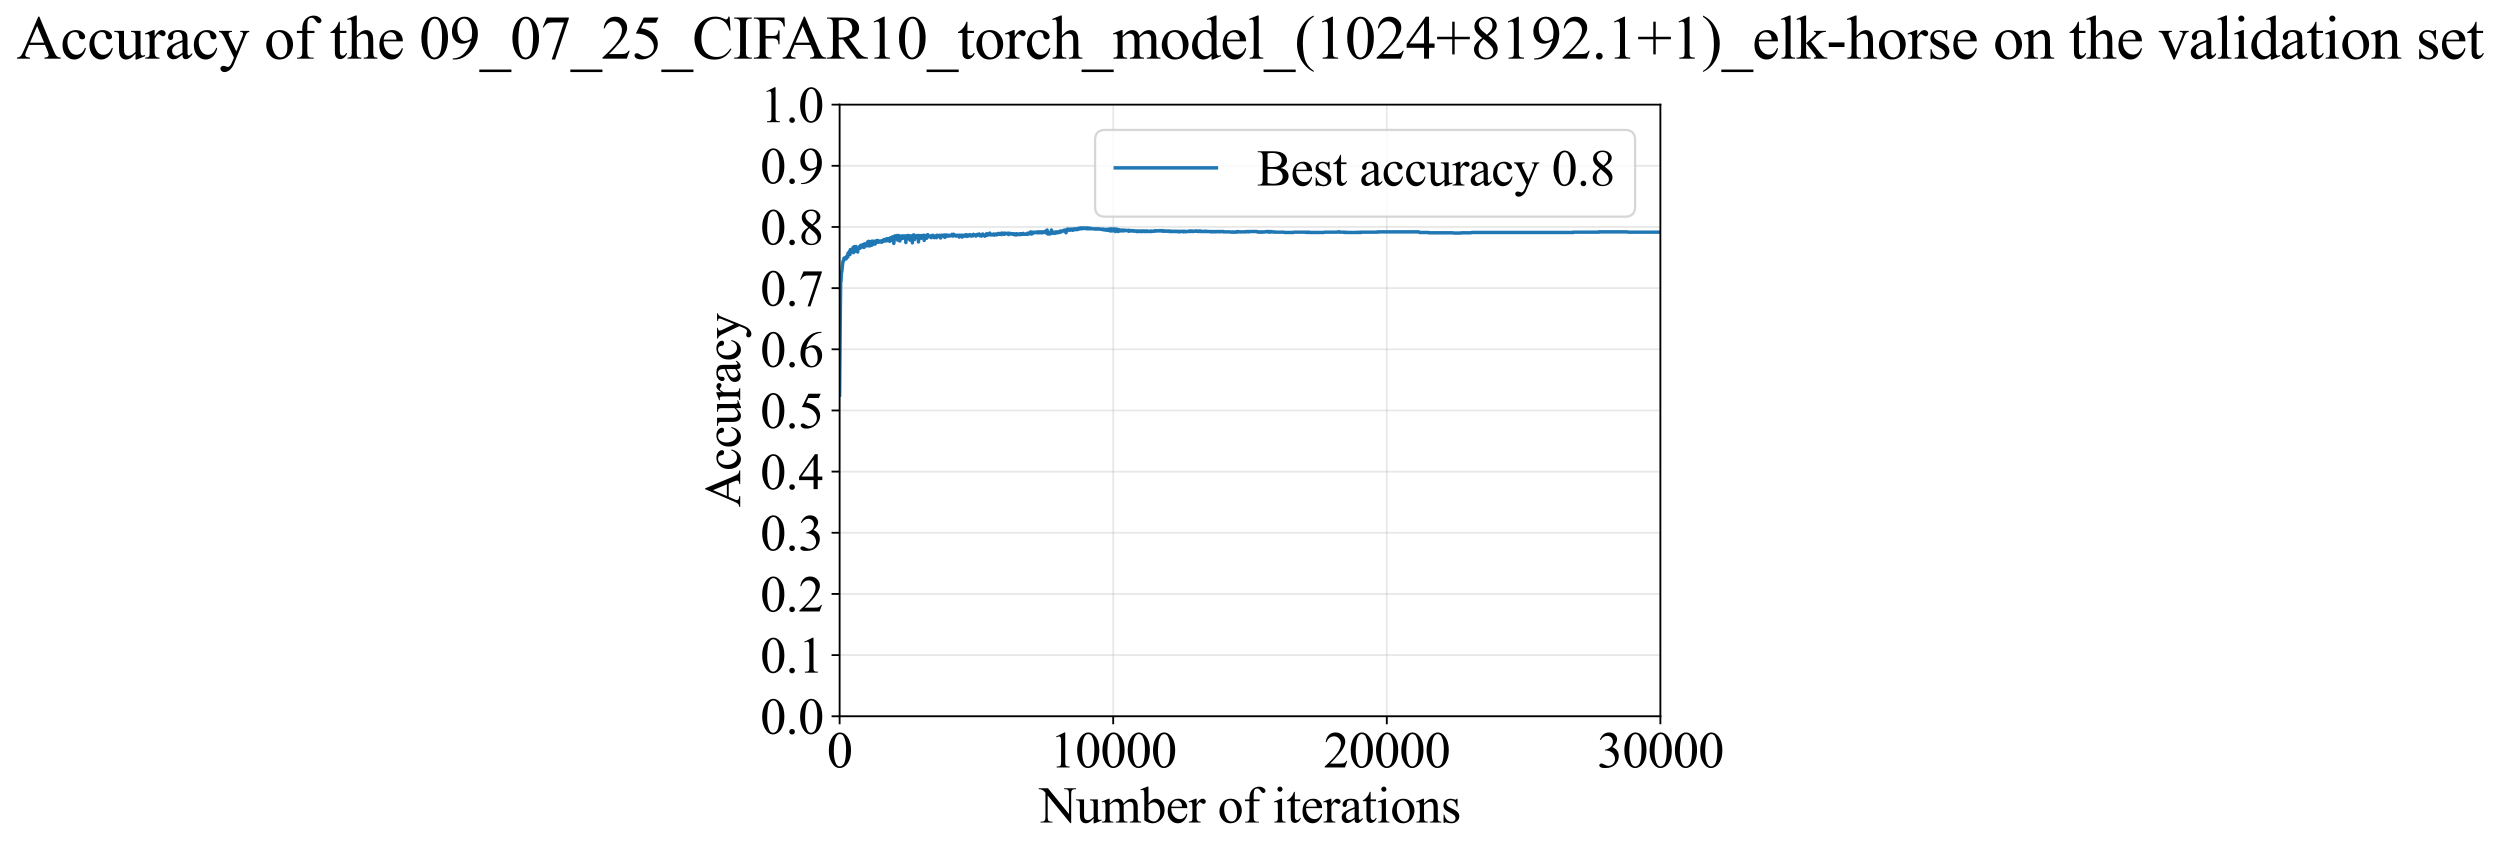 <?xml version="1.0" encoding="utf-8" standalone="no"?>
<!DOCTYPE svg PUBLIC "-//W3C//DTD SVG 1.1//EN"
  "http://www.w3.org/Graphics/SVG/1.1/DTD/svg11.dtd">
<svg xmlns:xlink="http://www.w3.org/1999/xlink" width="1087.758pt" height="369.808pt" viewBox="0 0 1087.758 369.808" xmlns="http://www.w3.org/2000/svg" version="1.1">
 <defs>
  <style type="text/css">*{stroke-linejoin: round; stroke-linecap: butt}</style>
 </defs>
 <g id="figure_1">
  <g id="patch_1">
   <path d="M -0 369.808 
L 1087.758 369.808 
L 1087.758 0 
L -0 0 
z
" style="fill: #ffffff"/>
  </g>
  <g id="axes_1">
   <g id="patch_2">
    <path d="M 365.319 311.644 
L 722.439 311.644 
L 722.439 45.532 
L 365.319 45.532 
z
" style="fill: #ffffff"/>
   </g>
   <g id="matplotlib.axis_1">
    <g id="xtick_1">
     <g id="line2d_1">
      <path d="M 365.319 311.644 
L 365.319 45.532 
" clip-path="url(#p4b4c275577)" style="fill: none; stroke: #b0b0b0; stroke-opacity: 0.3; stroke-width: 0.8; stroke-linecap: square"/>
     </g>
     <g id="line2d_2">
      <defs>
       <path id="m48b600b770" d="M 0 0 
L 0 3.5 
" style="stroke: #000000; stroke-width: 0.8"/>
      </defs>
      <g>
       <use xlink:href="#m48b600b770" x="365.319" y="311.644" style="stroke: #000000; stroke-width: 0.8"/>
      </g>
     </g>
     <g id="text_1">
      <!-- 0 -->
      <g transform="translate(359.819 333.92) scale(0.22 -0.22)">
       <defs>
        <path id="TimesNewRomanPSMT-30" d="M 231 2094 
Q 231 2819 450 3342 
Q 669 3866 1031 4122 
Q 1313 4325 1613 4325 
Q 2100 4325 2488 3828 
Q 2972 3213 2972 2159 
Q 2972 1422 2759 906 
Q 2547 391 2217 158 
Q 1888 -75 1581 -75 
Q 975 -75 572 641 
Q 231 1244 231 2094 
z
M 844 2016 
Q 844 1141 1059 588 
Q 1238 122 1591 122 
Q 1759 122 1940 273 
Q 2122 425 2216 781 
Q 2359 1319 2359 2297 
Q 2359 3022 2209 3506 
Q 2097 3866 1919 4016 
Q 1791 4119 1609 4119 
Q 1397 4119 1231 3928 
Q 1006 3669 925 3112 
Q 844 2556 844 2016 
z
" transform="scale(0.016)"/>
       </defs>
       <use xlink:href="#TimesNewRomanPSMT-30"/>
      </g>
     </g>
    </g>
    <g id="xtick_2">
     <g id="line2d_3">
      <path d="M 484.359 311.644 
L 484.359 45.532 
" clip-path="url(#p4b4c275577)" style="fill: none; stroke: #b0b0b0; stroke-opacity: 0.3; stroke-width: 0.8; stroke-linecap: square"/>
     </g>
     <g id="line2d_4">
      <g>
       <use xlink:href="#m48b600b770" x="484.359" y="311.644" style="stroke: #000000; stroke-width: 0.8"/>
      </g>
     </g>
     <g id="text_2">
      <!-- 10000 -->
      <g transform="translate(456.859 333.92) scale(0.22 -0.22)">
       <defs>
        <path id="TimesNewRomanPSMT-31" d="M 750 3822 
L 1781 4325 
L 1884 4325 
L 1884 747 
Q 1884 391 1914 303 
Q 1944 216 2037 169 
Q 2131 122 2419 116 
L 2419 0 
L 825 0 
L 825 116 
Q 1125 122 1212 167 
Q 1300 213 1334 289 
Q 1369 366 1369 747 
L 1369 3034 
Q 1369 3497 1338 3628 
Q 1316 3728 1258 3775 
Q 1200 3822 1119 3822 
Q 1003 3822 797 3725 
L 750 3822 
z
" transform="scale(0.016)"/>
       </defs>
       <use xlink:href="#TimesNewRomanPSMT-31"/>
       <use xlink:href="#TimesNewRomanPSMT-30" transform="translate(50 0)"/>
       <use xlink:href="#TimesNewRomanPSMT-30" transform="translate(100 0)"/>
       <use xlink:href="#TimesNewRomanPSMT-30" transform="translate(150 0)"/>
       <use xlink:href="#TimesNewRomanPSMT-30" transform="translate(200 0)"/>
      </g>
     </g>
    </g>
    <g id="xtick_3">
     <g id="line2d_5">
      <path d="M 603.399 311.644 
L 603.399 45.532 
" clip-path="url(#p4b4c275577)" style="fill: none; stroke: #b0b0b0; stroke-opacity: 0.3; stroke-width: 0.8; stroke-linecap: square"/>
     </g>
     <g id="line2d_6">
      <g>
       <use xlink:href="#m48b600b770" x="603.399" y="311.644" style="stroke: #000000; stroke-width: 0.8"/>
      </g>
     </g>
     <g id="text_3">
      <!-- 20000 -->
      <g transform="translate(575.899 333.92) scale(0.22 -0.22)">
       <defs>
        <path id="TimesNewRomanPSMT-32" d="M 2934 816 
L 2638 0 
L 138 0 
L 138 116 
Q 1241 1122 1691 1759 
Q 2141 2397 2141 2925 
Q 2141 3328 1894 3587 
Q 1647 3847 1303 3847 
Q 991 3847 742 3664 
Q 494 3481 375 3128 
L 259 3128 
Q 338 3706 661 4015 
Q 984 4325 1469 4325 
Q 1984 4325 2329 3994 
Q 2675 3663 2675 3213 
Q 2675 2891 2525 2569 
Q 2294 2063 1775 1497 
Q 997 647 803 472 
L 1909 472 
Q 2247 472 2383 497 
Q 2519 522 2628 598 
Q 2738 675 2819 816 
L 2934 816 
z
" transform="scale(0.016)"/>
       </defs>
       <use xlink:href="#TimesNewRomanPSMT-32"/>
       <use xlink:href="#TimesNewRomanPSMT-30" transform="translate(50 0)"/>
       <use xlink:href="#TimesNewRomanPSMT-30" transform="translate(100 0)"/>
       <use xlink:href="#TimesNewRomanPSMT-30" transform="translate(150 0)"/>
       <use xlink:href="#TimesNewRomanPSMT-30" transform="translate(200 0)"/>
      </g>
     </g>
    </g>
    <g id="xtick_4">
     <g id="line2d_7">
      <path d="M 722.439 311.644 
L 722.439 45.532 
" clip-path="url(#p4b4c275577)" style="fill: none; stroke: #b0b0b0; stroke-opacity: 0.3; stroke-width: 0.8; stroke-linecap: square"/>
     </g>
     <g id="line2d_8">
      <g>
       <use xlink:href="#m48b600b770" x="722.439" y="311.644" style="stroke: #000000; stroke-width: 0.8"/>
      </g>
     </g>
     <g id="text_4">
      <!-- 30000 -->
      <g transform="translate(694.939 333.92) scale(0.22 -0.22)">
       <defs>
        <path id="TimesNewRomanPSMT-33" d="M 325 3431 
Q 506 3859 782 4092 
Q 1059 4325 1472 4325 
Q 1981 4325 2253 3994 
Q 2459 3747 2459 3466 
Q 2459 3003 1878 2509 
Q 2269 2356 2469 2072 
Q 2669 1788 2669 1403 
Q 2669 853 2319 450 
Q 1863 -75 997 -75 
Q 569 -75 414 31 
Q 259 138 259 259 
Q 259 350 332 419 
Q 406 488 509 488 
Q 588 488 669 463 
Q 722 447 909 348 
Q 1097 250 1169 231 
Q 1284 197 1416 197 
Q 1734 197 1970 444 
Q 2206 691 2206 1028 
Q 2206 1275 2097 1509 
Q 2016 1684 1919 1775 
Q 1784 1900 1550 2001 
Q 1316 2103 1072 2103 
L 972 2103 
L 972 2197 
Q 1219 2228 1467 2375 
Q 1716 2522 1828 2728 
Q 1941 2934 1941 3181 
Q 1941 3503 1739 3701 
Q 1538 3900 1238 3900 
Q 753 3900 428 3381 
L 325 3431 
z
" transform="scale(0.016)"/>
       </defs>
       <use xlink:href="#TimesNewRomanPSMT-33"/>
       <use xlink:href="#TimesNewRomanPSMT-30" transform="translate(50 0)"/>
       <use xlink:href="#TimesNewRomanPSMT-30" transform="translate(100 0)"/>
       <use xlink:href="#TimesNewRomanPSMT-30" transform="translate(150 0)"/>
       <use xlink:href="#TimesNewRomanPSMT-30" transform="translate(200 0)"/>
      </g>
     </g>
    </g>
    <g id="text_5">
     <!-- Number of iterations -->
     <g transform="translate(452.237 357.902) scale(0.22 -0.22)">
      <defs>
       <path id="TimesNewRomanPSMT-4e" d="M -84 4238 
L 1066 4238 
L 3656 1059 
L 3656 3503 
Q 3656 3894 3569 3991 
Q 3453 4122 3203 4122 
L 3056 4122 
L 3056 4238 
L 4531 4238 
L 4531 4122 
L 4381 4122 
Q 4113 4122 4000 3959 
Q 3931 3859 3931 3503 
L 3931 -69 
L 3819 -69 
L 1025 3344 
L 1025 734 
Q 1025 344 1109 247 
Q 1228 116 1475 116 
L 1625 116 
L 1625 0 
L 150 0 
L 150 116 
L 297 116 
Q 569 116 681 278 
Q 750 378 750 734 
L 750 3681 
Q 566 3897 470 3965 
Q 375 4034 191 4094 
Q 100 4122 -84 4122 
L -84 4238 
z
" transform="scale(0.016)"/>
       <path id="TimesNewRomanPSMT-75" d="M 2709 2863 
L 2709 1128 
Q 2709 631 2732 520 
Q 2756 409 2807 365 
Q 2859 322 2928 322 
Q 3025 322 3147 375 
L 3191 266 
L 2334 -88 
L 2194 -88 
L 2194 519 
Q 1825 119 1631 15 
Q 1438 -88 1222 -88 
Q 981 -88 804 51 
Q 628 191 559 409 
Q 491 628 491 1028 
L 491 2306 
Q 491 2509 447 2587 
Q 403 2666 317 2708 
Q 231 2750 6 2747 
L 6 2863 
L 1009 2863 
L 1009 947 
Q 1009 547 1148 422 
Q 1288 297 1484 297 
Q 1619 297 1789 381 
Q 1959 466 2194 703 
L 2194 2325 
Q 2194 2569 2105 2655 
Q 2016 2741 1734 2747 
L 1734 2863 
L 2709 2863 
z
" transform="scale(0.016)"/>
       <path id="TimesNewRomanPSMT-6d" d="M 1050 2338 
Q 1363 2650 1419 2697 
Q 1559 2816 1721 2881 
Q 1884 2947 2044 2947 
Q 2313 2947 2506 2790 
Q 2700 2634 2766 2338 
Q 3088 2713 3309 2830 
Q 3531 2947 3766 2947 
Q 3994 2947 4170 2830 
Q 4347 2713 4450 2447 
Q 4519 2266 4519 1878 
L 4519 647 
Q 4519 378 4559 278 
Q 4591 209 4675 161 
Q 4759 113 4950 113 
L 4950 0 
L 3538 0 
L 3538 113 
L 3597 113 
Q 3781 113 3884 184 
Q 3956 234 3988 344 
Q 4000 397 4000 647 
L 4000 1878 
Q 4000 2228 3916 2372 
Q 3794 2572 3525 2572 
Q 3359 2572 3192 2489 
Q 3025 2406 2788 2181 
L 2781 2147 
L 2788 2013 
L 2788 647 
Q 2788 353 2820 281 
Q 2853 209 2943 161 
Q 3034 113 3253 113 
L 3253 0 
L 1806 0 
L 1806 113 
Q 2044 113 2133 169 
Q 2222 225 2256 338 
Q 2272 391 2272 647 
L 2272 1878 
Q 2272 2228 2169 2381 
Q 2031 2581 1784 2581 
Q 1616 2581 1450 2491 
Q 1191 2353 1050 2181 
L 1050 647 
Q 1050 366 1089 281 
Q 1128 197 1204 155 
Q 1281 113 1516 113 
L 1516 0 
L 100 0 
L 100 113 
Q 297 113 375 155 
Q 453 197 493 289 
Q 534 381 534 647 
L 534 1741 
Q 534 2213 506 2350 
Q 484 2453 437 2492 
Q 391 2531 309 2531 
Q 222 2531 100 2484 
L 53 2597 
L 916 2947 
L 1050 2947 
L 1050 2338 
z
" transform="scale(0.016)"/>
       <path id="TimesNewRomanPSMT-62" d="M 984 2369 
Q 1400 2947 1881 2947 
Q 2322 2947 2650 2570 
Q 2978 2194 2978 1541 
Q 2978 778 2472 313 
Q 2038 -88 1503 -88 
Q 1253 -88 995 3 
Q 738 94 469 275 
L 469 3241 
Q 469 3728 445 3840 
Q 422 3953 372 3993 
Q 322 4034 247 4034 
Q 159 4034 28 3984 
L -16 4094 
L 844 4444 
L 984 4444 
L 984 2369 
z
M 984 2169 
L 984 456 
Q 1144 300 1314 220 
Q 1484 141 1663 141 
Q 1947 141 2192 453 
Q 2438 766 2438 1363 
Q 2438 1913 2192 2208 
Q 1947 2503 1634 2503 
Q 1469 2503 1303 2419 
Q 1178 2356 984 2169 
z
" transform="scale(0.016)"/>
       <path id="TimesNewRomanPSMT-65" d="M 681 1784 
Q 678 1147 991 784 
Q 1303 422 1725 422 
Q 2006 422 2214 576 
Q 2422 731 2563 1106 
L 2659 1044 
Q 2594 616 2278 264 
Q 1963 -88 1488 -88 
Q 972 -88 605 314 
Q 238 716 238 1394 
Q 238 2128 614 2539 
Q 991 2950 1559 2950 
Q 2041 2950 2350 2633 
Q 2659 2316 2659 1784 
L 681 1784 
z
M 681 1966 
L 2006 1966 
Q 1991 2241 1941 2353 
Q 1863 2528 1708 2628 
Q 1553 2728 1384 2728 
Q 1125 2728 920 2526 
Q 716 2325 681 1966 
z
" transform="scale(0.016)"/>
       <path id="TimesNewRomanPSMT-72" d="M 1038 2947 
L 1038 2303 
Q 1397 2947 1775 2947 
Q 1947 2947 2059 2842 
Q 2172 2738 2172 2600 
Q 2172 2478 2090 2393 
Q 2009 2309 1897 2309 
Q 1788 2309 1652 2417 
Q 1516 2525 1450 2525 
Q 1394 2525 1328 2463 
Q 1188 2334 1038 2041 
L 1038 669 
Q 1038 431 1097 309 
Q 1138 225 1241 169 
Q 1344 113 1538 113 
L 1538 0 
L 72 0 
L 72 113 
Q 291 113 397 181 
Q 475 231 506 341 
Q 522 394 522 644 
L 522 1753 
Q 522 2253 501 2348 
Q 481 2444 426 2487 
Q 372 2531 291 2531 
Q 194 2531 72 2484 
L 41 2597 
L 906 2947 
L 1038 2947 
z
" transform="scale(0.016)"/>
       <path id="TimesNewRomanPSMT-20" transform="scale(0.016)"/>
       <path id="TimesNewRomanPSMT-6f" d="M 1600 2947 
Q 2250 2947 2644 2453 
Q 2978 2031 2978 1484 
Q 2978 1100 2793 706 
Q 2609 313 2286 112 
Q 1963 -88 1566 -88 
Q 919 -88 538 428 
Q 216 863 216 1403 
Q 216 1797 411 2186 
Q 606 2575 925 2761 
Q 1244 2947 1600 2947 
z
M 1503 2744 
Q 1338 2744 1170 2645 
Q 1003 2547 900 2300 
Q 797 2053 797 1666 
Q 797 1041 1045 587 
Q 1294 134 1700 134 
Q 2003 134 2200 384 
Q 2397 634 2397 1244 
Q 2397 2006 2069 2444 
Q 1847 2744 1503 2744 
z
" transform="scale(0.016)"/>
       <path id="TimesNewRomanPSMT-66" d="M 1319 2638 
L 1319 756 
Q 1319 356 1406 250 
Q 1522 113 1716 113 
L 1975 113 
L 1975 0 
L 266 0 
L 266 113 
L 394 113 
Q 519 113 622 175 
Q 725 238 764 344 
Q 803 450 803 756 
L 803 2638 
L 247 2638 
L 247 2863 
L 803 2863 
L 803 3050 
Q 803 3478 940 3775 
Q 1078 4072 1361 4255 
Q 1644 4438 1997 4438 
Q 2325 4438 2600 4225 
Q 2781 4084 2781 3909 
Q 2781 3816 2700 3733 
Q 2619 3650 2525 3650 
Q 2453 3650 2373 3701 
Q 2294 3753 2178 3923 
Q 2063 4094 1966 4153 
Q 1869 4213 1750 4213 
Q 1606 4213 1506 4136 
Q 1406 4059 1362 3898 
Q 1319 3738 1319 3069 
L 1319 2863 
L 2056 2863 
L 2056 2638 
L 1319 2638 
z
" transform="scale(0.016)"/>
       <path id="TimesNewRomanPSMT-69" d="M 928 4444 
Q 1059 4444 1151 4351 
Q 1244 4259 1244 4128 
Q 1244 3997 1151 3903 
Q 1059 3809 928 3809 
Q 797 3809 703 3903 
Q 609 3997 609 4128 
Q 609 4259 701 4351 
Q 794 4444 928 4444 
z
M 1188 2947 
L 1188 647 
Q 1188 378 1227 289 
Q 1266 200 1342 156 
Q 1419 113 1622 113 
L 1622 0 
L 231 0 
L 231 113 
Q 441 113 512 153 
Q 584 194 626 287 
Q 669 381 669 647 
L 669 1750 
Q 669 2216 641 2353 
Q 619 2453 572 2492 
Q 525 2531 444 2531 
Q 356 2531 231 2484 
L 188 2597 
L 1050 2947 
L 1188 2947 
z
" transform="scale(0.016)"/>
       <path id="TimesNewRomanPSMT-74" d="M 1031 3803 
L 1031 2863 
L 1700 2863 
L 1700 2644 
L 1031 2644 
L 1031 788 
Q 1031 509 1111 412 
Q 1191 316 1316 316 
Q 1419 316 1516 380 
Q 1613 444 1666 569 
L 1788 569 
Q 1678 263 1478 108 
Q 1278 -47 1066 -47 
Q 922 -47 784 33 
Q 647 113 581 261 
Q 516 409 516 719 
L 516 2644 
L 63 2644 
L 63 2747 
Q 234 2816 414 2980 
Q 594 3144 734 3369 
Q 806 3488 934 3803 
L 1031 3803 
z
" transform="scale(0.016)"/>
       <path id="TimesNewRomanPSMT-61" d="M 1822 413 
Q 1381 72 1269 19 
Q 1100 -59 909 -59 
Q 613 -59 420 144 
Q 228 347 228 678 
Q 228 888 322 1041 
Q 450 1253 767 1440 
Q 1084 1628 1822 1897 
L 1822 2009 
Q 1822 2438 1686 2597 
Q 1550 2756 1291 2756 
Q 1094 2756 978 2650 
Q 859 2544 859 2406 
L 866 2225 
Q 866 2081 792 2003 
Q 719 1925 600 1925 
Q 484 1925 411 2006 
Q 338 2088 338 2228 
Q 338 2497 613 2722 
Q 888 2947 1384 2947 
Q 1766 2947 2009 2819 
Q 2194 2722 2281 2516 
Q 2338 2381 2338 1966 
L 2338 994 
Q 2338 584 2353 492 
Q 2369 400 2405 369 
Q 2441 338 2488 338 
Q 2538 338 2575 359 
Q 2641 400 2828 588 
L 2828 413 
Q 2478 -56 2159 -56 
Q 2006 -56 1915 50 
Q 1825 156 1822 413 
z
M 1822 616 
L 1822 1706 
Q 1350 1519 1213 1441 
Q 966 1303 859 1153 
Q 753 1003 753 825 
Q 753 600 887 451 
Q 1022 303 1197 303 
Q 1434 303 1822 616 
z
" transform="scale(0.016)"/>
       <path id="TimesNewRomanPSMT-6e" d="M 1034 2341 
Q 1538 2947 1994 2947 
Q 2228 2947 2397 2830 
Q 2566 2713 2666 2444 
Q 2734 2256 2734 1869 
L 2734 647 
Q 2734 375 2778 278 
Q 2813 200 2889 156 
Q 2966 113 3172 113 
L 3172 0 
L 1756 0 
L 1756 113 
L 1816 113 
Q 2016 113 2095 173 
Q 2175 234 2206 353 
Q 2219 400 2219 647 
L 2219 1819 
Q 2219 2209 2117 2386 
Q 2016 2563 1775 2563 
Q 1403 2563 1034 2156 
L 1034 647 
Q 1034 356 1069 288 
Q 1113 197 1189 155 
Q 1266 113 1500 113 
L 1500 0 
L 84 0 
L 84 113 
L 147 113 
Q 366 113 442 223 
Q 519 334 519 647 
L 519 1709 
Q 519 2225 495 2337 
Q 472 2450 423 2490 
Q 375 2531 294 2531 
Q 206 2531 84 2484 
L 38 2597 
L 900 2947 
L 1034 2947 
L 1034 2341 
z
" transform="scale(0.016)"/>
       <path id="TimesNewRomanPSMT-73" d="M 2050 2947 
L 2050 1972 
L 1947 1972 
Q 1828 2431 1642 2597 
Q 1456 2763 1169 2763 
Q 950 2763 815 2647 
Q 681 2531 681 2391 
Q 681 2216 781 2091 
Q 878 1963 1175 1819 
L 1631 1597 
Q 2266 1288 2266 781 
Q 2266 391 1970 151 
Q 1675 -88 1309 -88 
Q 1047 -88 709 6 
Q 606 38 541 38 
Q 469 38 428 -44 
L 325 -44 
L 325 978 
L 428 978 
Q 516 541 762 319 
Q 1009 97 1316 97 
Q 1531 97 1667 223 
Q 1803 350 1803 528 
Q 1803 744 1651 891 
Q 1500 1038 1047 1263 
Q 594 1488 453 1669 
Q 313 1847 313 2119 
Q 313 2472 555 2709 
Q 797 2947 1181 2947 
Q 1350 2947 1591 2875 
Q 1750 2828 1803 2828 
Q 1853 2828 1881 2850 
Q 1909 2872 1947 2947 
L 2050 2947 
z
" transform="scale(0.016)"/>
      </defs>
      <use xlink:href="#TimesNewRomanPSMT-4e"/>
      <use xlink:href="#TimesNewRomanPSMT-75" transform="translate(72.217 0)"/>
      <use xlink:href="#TimesNewRomanPSMT-6d" transform="translate(122.217 0)"/>
      <use xlink:href="#TimesNewRomanPSMT-62" transform="translate(200 0)"/>
      <use xlink:href="#TimesNewRomanPSMT-65" transform="translate(250 0)"/>
      <use xlink:href="#TimesNewRomanPSMT-72" transform="translate(294.385 0)"/>
      <use xlink:href="#TimesNewRomanPSMT-20" transform="translate(327.686 0)"/>
      <use xlink:href="#TimesNewRomanPSMT-6f" transform="translate(352.686 0)"/>
      <use xlink:href="#TimesNewRomanPSMT-66" transform="translate(402.686 0)"/>
      <use xlink:href="#TimesNewRomanPSMT-20" transform="translate(435.986 0)"/>
      <use xlink:href="#TimesNewRomanPSMT-69" transform="translate(460.986 0)"/>
      <use xlink:href="#TimesNewRomanPSMT-74" transform="translate(488.77 0)"/>
      <use xlink:href="#TimesNewRomanPSMT-65" transform="translate(516.553 0)"/>
      <use xlink:href="#TimesNewRomanPSMT-72" transform="translate(560.938 0)"/>
      <use xlink:href="#TimesNewRomanPSMT-61" transform="translate(594.238 0)"/>
      <use xlink:href="#TimesNewRomanPSMT-74" transform="translate(638.623 0)"/>
      <use xlink:href="#TimesNewRomanPSMT-69" transform="translate(666.406 0)"/>
      <use xlink:href="#TimesNewRomanPSMT-6f" transform="translate(694.189 0)"/>
      <use xlink:href="#TimesNewRomanPSMT-6e" transform="translate(744.189 0)"/>
      <use xlink:href="#TimesNewRomanPSMT-73" transform="translate(794.189 0)"/>
     </g>
    </g>
   </g>
   <g id="matplotlib.axis_2">
    <g id="ytick_1">
     <g id="line2d_9">
      <path d="M 365.319 311.644 
L 722.439 311.644 
" clip-path="url(#p4b4c275577)" style="fill: none; stroke: #b0b0b0; stroke-opacity: 0.3; stroke-width: 0.8; stroke-linecap: square"/>
     </g>
     <g id="line2d_10">
      <defs>
       <path id="mfb71c60873" d="M 0 0 
L -3.5 0 
" style="stroke: #000000; stroke-width: 0.8"/>
      </defs>
      <g>
       <use xlink:href="#mfb71c60873" x="365.319" y="311.644" style="stroke: #000000; stroke-width: 0.8"/>
      </g>
     </g>
     <g id="text_6">
      <!-- 0.0 -->
      <g transform="translate(330.819 319.282) scale(0.22 -0.22)">
       <defs>
        <path id="TimesNewRomanPSMT-2e" d="M 800 606 
Q 947 606 1047 504 
Q 1147 403 1147 259 
Q 1147 116 1045 14 
Q 944 -88 800 -88 
Q 656 -88 554 14 
Q 453 116 453 259 
Q 453 406 554 506 
Q 656 606 800 606 
z
" transform="scale(0.016)"/>
       </defs>
       <use xlink:href="#TimesNewRomanPSMT-30"/>
       <use xlink:href="#TimesNewRomanPSMT-2e" transform="translate(50 0)"/>
       <use xlink:href="#TimesNewRomanPSMT-30" transform="translate(75 0)"/>
      </g>
     </g>
    </g>
    <g id="ytick_2">
     <g id="line2d_11">
      <path d="M 365.319 285.032 
L 722.439 285.032 
" clip-path="url(#p4b4c275577)" style="fill: none; stroke: #b0b0b0; stroke-opacity: 0.3; stroke-width: 0.8; stroke-linecap: square"/>
     </g>
     <g id="line2d_12">
      <g>
       <use xlink:href="#mfb71c60873" x="365.319" y="285.032" style="stroke: #000000; stroke-width: 0.8"/>
      </g>
     </g>
     <g id="text_7">
      <!-- 0.1 -->
      <g transform="translate(330.819 292.67) scale(0.22 -0.22)">
       <use xlink:href="#TimesNewRomanPSMT-30"/>
       <use xlink:href="#TimesNewRomanPSMT-2e" transform="translate(50 0)"/>
       <use xlink:href="#TimesNewRomanPSMT-31" transform="translate(75 0)"/>
      </g>
     </g>
    </g>
    <g id="ytick_3">
     <g id="line2d_13">
      <path d="M 365.319 258.421 
L 722.439 258.421 
" clip-path="url(#p4b4c275577)" style="fill: none; stroke: #b0b0b0; stroke-opacity: 0.3; stroke-width: 0.8; stroke-linecap: square"/>
     </g>
     <g id="line2d_14">
      <g>
       <use xlink:href="#mfb71c60873" x="365.319" y="258.421" style="stroke: #000000; stroke-width: 0.8"/>
      </g>
     </g>
     <g id="text_8">
      <!-- 0.2 -->
      <g transform="translate(330.819 266.059) scale(0.22 -0.22)">
       <use xlink:href="#TimesNewRomanPSMT-30"/>
       <use xlink:href="#TimesNewRomanPSMT-2e" transform="translate(50 0)"/>
       <use xlink:href="#TimesNewRomanPSMT-32" transform="translate(75 0)"/>
      </g>
     </g>
    </g>
    <g id="ytick_4">
     <g id="line2d_15">
      <path d="M 365.319 231.81 
L 722.439 231.81 
" clip-path="url(#p4b4c275577)" style="fill: none; stroke: #b0b0b0; stroke-opacity: 0.3; stroke-width: 0.8; stroke-linecap: square"/>
     </g>
     <g id="line2d_16">
      <g>
       <use xlink:href="#mfb71c60873" x="365.319" y="231.81" style="stroke: #000000; stroke-width: 0.8"/>
      </g>
     </g>
     <g id="text_9">
      <!-- 0.3 -->
      <g transform="translate(330.819 239.448) scale(0.22 -0.22)">
       <use xlink:href="#TimesNewRomanPSMT-30"/>
       <use xlink:href="#TimesNewRomanPSMT-2e" transform="translate(50 0)"/>
       <use xlink:href="#TimesNewRomanPSMT-33" transform="translate(75 0)"/>
      </g>
     </g>
    </g>
    <g id="ytick_5">
     <g id="line2d_17">
      <path d="M 365.319 205.199 
L 722.439 205.199 
" clip-path="url(#p4b4c275577)" style="fill: none; stroke: #b0b0b0; stroke-opacity: 0.3; stroke-width: 0.8; stroke-linecap: square"/>
     </g>
     <g id="line2d_18">
      <g>
       <use xlink:href="#mfb71c60873" x="365.319" y="205.199" style="stroke: #000000; stroke-width: 0.8"/>
      </g>
     </g>
     <g id="text_10">
      <!-- 0.4 -->
      <g transform="translate(330.819 212.837) scale(0.22 -0.22)">
       <defs>
        <path id="TimesNewRomanPSMT-34" d="M 2978 1563 
L 2978 1119 
L 2409 1119 
L 2409 0 
L 1894 0 
L 1894 1119 
L 100 1119 
L 100 1519 
L 2066 4325 
L 2409 4325 
L 2409 1563 
L 2978 1563 
z
M 1894 1563 
L 1894 3666 
L 406 1563 
L 1894 1563 
z
" transform="scale(0.016)"/>
       </defs>
       <use xlink:href="#TimesNewRomanPSMT-30"/>
       <use xlink:href="#TimesNewRomanPSMT-2e" transform="translate(50 0)"/>
       <use xlink:href="#TimesNewRomanPSMT-34" transform="translate(75 0)"/>
      </g>
     </g>
    </g>
    <g id="ytick_6">
     <g id="line2d_19">
      <path d="M 365.319 178.588 
L 722.439 178.588 
" clip-path="url(#p4b4c275577)" style="fill: none; stroke: #b0b0b0; stroke-opacity: 0.3; stroke-width: 0.8; stroke-linecap: square"/>
     </g>
     <g id="line2d_20">
      <g>
       <use xlink:href="#mfb71c60873" x="365.319" y="178.588" style="stroke: #000000; stroke-width: 0.8"/>
      </g>
     </g>
     <g id="text_11">
      <!-- 0.5 -->
      <g transform="translate(330.819 186.226) scale(0.22 -0.22)">
       <defs>
        <path id="TimesNewRomanPSMT-35" d="M 2778 4238 
L 2534 3706 
L 1259 3706 
L 981 3138 
Q 1809 3016 2294 2522 
Q 2709 2097 2709 1522 
Q 2709 1188 2573 903 
Q 2438 619 2231 419 
Q 2025 219 1772 97 
Q 1413 -75 1034 -75 
Q 653 -75 479 54 
Q 306 184 306 341 
Q 306 428 378 495 
Q 450 563 559 563 
Q 641 563 702 538 
Q 763 513 909 409 
Q 1144 247 1384 247 
Q 1750 247 2026 523 
Q 2303 800 2303 1197 
Q 2303 1581 2056 1914 
Q 1809 2247 1375 2428 
Q 1034 2569 447 2591 
L 1259 4238 
L 2778 4238 
z
" transform="scale(0.016)"/>
       </defs>
       <use xlink:href="#TimesNewRomanPSMT-30"/>
       <use xlink:href="#TimesNewRomanPSMT-2e" transform="translate(50 0)"/>
       <use xlink:href="#TimesNewRomanPSMT-35" transform="translate(75 0)"/>
      </g>
     </g>
    </g>
    <g id="ytick_7">
     <g id="line2d_21">
      <path d="M 365.319 151.976 
L 722.439 151.976 
" clip-path="url(#p4b4c275577)" style="fill: none; stroke: #b0b0b0; stroke-opacity: 0.3; stroke-width: 0.8; stroke-linecap: square"/>
     </g>
     <g id="line2d_22">
      <g>
       <use xlink:href="#mfb71c60873" x="365.319" y="151.976" style="stroke: #000000; stroke-width: 0.8"/>
      </g>
     </g>
     <g id="text_12">
      <!-- 0.6 -->
      <g transform="translate(330.819 159.614) scale(0.22 -0.22)">
       <defs>
        <path id="TimesNewRomanPSMT-36" d="M 2869 4325 
L 2869 4209 
Q 2456 4169 2195 4045 
Q 1934 3922 1679 3669 
Q 1425 3416 1258 3105 
Q 1091 2794 978 2366 
Q 1428 2675 1881 2675 
Q 2316 2675 2634 2325 
Q 2953 1975 2953 1425 
Q 2953 894 2631 456 
Q 2244 -75 1606 -75 
Q 1172 -75 869 213 
Q 275 772 275 1663 
Q 275 2231 503 2743 
Q 731 3256 1154 3653 
Q 1578 4050 1965 4187 
Q 2353 4325 2688 4325 
L 2869 4325 
z
M 925 2138 
Q 869 1716 869 1456 
Q 869 1156 980 804 
Q 1091 453 1309 247 
Q 1469 100 1697 100 
Q 1969 100 2183 356 
Q 2397 613 2397 1088 
Q 2397 1622 2184 2012 
Q 1972 2403 1581 2403 
Q 1463 2403 1327 2353 
Q 1191 2303 925 2138 
z
" transform="scale(0.016)"/>
       </defs>
       <use xlink:href="#TimesNewRomanPSMT-30"/>
       <use xlink:href="#TimesNewRomanPSMT-2e" transform="translate(50 0)"/>
       <use xlink:href="#TimesNewRomanPSMT-36" transform="translate(75 0)"/>
      </g>
     </g>
    </g>
    <g id="ytick_8">
     <g id="line2d_23">
      <path d="M 365.319 125.365 
L 722.439 125.365 
" clip-path="url(#p4b4c275577)" style="fill: none; stroke: #b0b0b0; stroke-opacity: 0.3; stroke-width: 0.8; stroke-linecap: square"/>
     </g>
     <g id="line2d_24">
      <g>
       <use xlink:href="#mfb71c60873" x="365.319" y="125.365" style="stroke: #000000; stroke-width: 0.8"/>
      </g>
     </g>
     <g id="text_13">
      <!-- 0.7 -->
      <g transform="translate(330.819 133.003) scale(0.22 -0.22)">
       <defs>
        <path id="TimesNewRomanPSMT-37" d="M 644 4238 
L 2916 4238 
L 2916 4119 
L 1503 -88 
L 1153 -88 
L 2419 3728 
L 1253 3728 
Q 900 3728 750 3644 
Q 488 3500 328 3200 
L 238 3234 
L 644 4238 
z
" transform="scale(0.016)"/>
       </defs>
       <use xlink:href="#TimesNewRomanPSMT-30"/>
       <use xlink:href="#TimesNewRomanPSMT-2e" transform="translate(50 0)"/>
       <use xlink:href="#TimesNewRomanPSMT-37" transform="translate(75 0)"/>
      </g>
     </g>
    </g>
    <g id="ytick_9">
     <g id="line2d_25">
      <path d="M 365.319 98.754 
L 722.439 98.754 
" clip-path="url(#p4b4c275577)" style="fill: none; stroke: #b0b0b0; stroke-opacity: 0.3; stroke-width: 0.8; stroke-linecap: square"/>
     </g>
     <g id="line2d_26">
      <g>
       <use xlink:href="#mfb71c60873" x="365.319" y="98.754" style="stroke: #000000; stroke-width: 0.8"/>
      </g>
     </g>
     <g id="text_14">
      <!-- 0.8 -->
      <g transform="translate(330.819 106.392) scale(0.22 -0.22)">
       <defs>
        <path id="TimesNewRomanPSMT-38" d="M 1228 2134 
Q 725 2547 579 2797 
Q 434 3047 434 3316 
Q 434 3728 753 4026 
Q 1072 4325 1600 4325 
Q 2113 4325 2425 4047 
Q 2738 3769 2738 3413 
Q 2738 3175 2569 2928 
Q 2400 2681 1866 2347 
Q 2416 1922 2594 1678 
Q 2831 1359 2831 1006 
Q 2831 559 2490 242 
Q 2150 -75 1597 -75 
Q 994 -75 656 303 
Q 388 606 388 966 
Q 388 1247 577 1523 
Q 766 1800 1228 2134 
z
M 1719 2469 
Q 2094 2806 2194 3001 
Q 2294 3197 2294 3444 
Q 2294 3772 2109 3958 
Q 1925 4144 1606 4144 
Q 1288 4144 1088 3959 
Q 888 3775 888 3528 
Q 888 3366 970 3203 
Q 1053 3041 1206 2894 
L 1719 2469 
z
M 1375 2016 
Q 1116 1797 991 1539 
Q 866 1281 866 981 
Q 866 578 1086 336 
Q 1306 94 1647 94 
Q 1984 94 2187 284 
Q 2391 475 2391 747 
Q 2391 972 2272 1150 
Q 2050 1481 1375 2016 
z
" transform="scale(0.016)"/>
       </defs>
       <use xlink:href="#TimesNewRomanPSMT-30"/>
       <use xlink:href="#TimesNewRomanPSMT-2e" transform="translate(50 0)"/>
       <use xlink:href="#TimesNewRomanPSMT-38" transform="translate(75 0)"/>
      </g>
     </g>
    </g>
    <g id="ytick_10">
     <g id="line2d_27">
      <path d="M 365.319 72.143 
L 722.439 72.143 
" clip-path="url(#p4b4c275577)" style="fill: none; stroke: #b0b0b0; stroke-opacity: 0.3; stroke-width: 0.8; stroke-linecap: square"/>
     </g>
     <g id="line2d_28">
      <g>
       <use xlink:href="#mfb71c60873" x="365.319" y="72.143" style="stroke: #000000; stroke-width: 0.8"/>
      </g>
     </g>
     <g id="text_15">
      <!-- 0.9 -->
      <g transform="translate(330.819 79.781) scale(0.22 -0.22)">
       <defs>
        <path id="TimesNewRomanPSMT-39" d="M 338 -88 
L 338 28 
Q 744 34 1094 217 
Q 1444 400 1770 856 
Q 2097 1313 2225 1859 
Q 1734 1544 1338 1544 
Q 891 1544 572 1889 
Q 253 2234 253 2806 
Q 253 3363 572 3797 
Q 956 4325 1575 4325 
Q 2097 4325 2469 3894 
Q 2925 3359 2925 2575 
Q 2925 1869 2578 1258 
Q 2231 647 1613 244 
Q 1109 -88 516 -88 
L 338 -88 
z
M 2275 2091 
Q 2331 2497 2331 2741 
Q 2331 3044 2228 3395 
Q 2125 3747 1936 3934 
Q 1747 4122 1506 4122 
Q 1228 4122 1018 3872 
Q 809 3622 809 3128 
Q 809 2469 1088 2097 
Q 1291 1828 1588 1828 
Q 1731 1828 1928 1897 
Q 2125 1966 2275 2091 
z
" transform="scale(0.016)"/>
       </defs>
       <use xlink:href="#TimesNewRomanPSMT-30"/>
       <use xlink:href="#TimesNewRomanPSMT-2e" transform="translate(50 0)"/>
       <use xlink:href="#TimesNewRomanPSMT-39" transform="translate(75 0)"/>
      </g>
     </g>
    </g>
    <g id="ytick_11">
     <g id="line2d_29">
      <path d="M 365.319 45.532 
L 722.439 45.532 
" clip-path="url(#p4b4c275577)" style="fill: none; stroke: #b0b0b0; stroke-opacity: 0.3; stroke-width: 0.8; stroke-linecap: square"/>
     </g>
     <g id="line2d_30">
      <g>
       <use xlink:href="#mfb71c60873" x="365.319" y="45.532" style="stroke: #000000; stroke-width: 0.8"/>
      </g>
     </g>
     <g id="text_16">
      <!-- 1.0 -->
      <g transform="translate(330.819 53.17) scale(0.22 -0.22)">
       <use xlink:href="#TimesNewRomanPSMT-31"/>
       <use xlink:href="#TimesNewRomanPSMT-2e" transform="translate(50 0)"/>
       <use xlink:href="#TimesNewRomanPSMT-30" transform="translate(75 0)"/>
      </g>
     </g>
    </g>
    <g id="text_17">
     <!-- Accuracy -->
     <g transform="translate(322.072 220.726) rotate(-90) scale(0.22 -0.22)">
      <defs>
       <path id="TimesNewRomanPSMT-41" d="M 2928 1419 
L 1288 1419 
L 1000 750 
Q 894 503 894 381 
Q 894 284 986 211 
Q 1078 138 1384 116 
L 1384 0 
L 50 0 
L 50 116 
Q 316 163 394 238 
Q 553 388 747 847 
L 2238 4334 
L 2347 4334 
L 3822 809 
Q 4000 384 4145 257 
Q 4291 131 4550 116 
L 4550 0 
L 2878 0 
L 2878 116 
Q 3131 128 3220 200 
Q 3309 272 3309 375 
Q 3309 513 3184 809 
L 2928 1419 
z
M 2841 1650 
L 2122 3363 
L 1384 1650 
L 2841 1650 
z
" transform="scale(0.016)"/>
       <path id="TimesNewRomanPSMT-63" d="M 2631 1088 
Q 2516 522 2178 217 
Q 1841 -88 1431 -88 
Q 944 -88 581 321 
Q 219 731 219 1428 
Q 219 2103 620 2525 
Q 1022 2947 1584 2947 
Q 2006 2947 2278 2723 
Q 2550 2500 2550 2259 
Q 2550 2141 2473 2067 
Q 2397 1994 2259 1994 
Q 2075 1994 1981 2113 
Q 1928 2178 1911 2362 
Q 1894 2547 1784 2644 
Q 1675 2738 1481 2738 
Q 1169 2738 978 2506 
Q 725 2200 725 1697 
Q 725 1184 976 792 
Q 1228 400 1656 400 
Q 1963 400 2206 609 
Q 2378 753 2541 1131 
L 2631 1088 
z
" transform="scale(0.016)"/>
       <path id="TimesNewRomanPSMT-79" d="M 38 2863 
L 1372 2863 
L 1372 2747 
L 1306 2747 
Q 1166 2747 1095 2686 
Q 1025 2625 1025 2534 
Q 1025 2413 1128 2197 
L 1825 753 
L 2466 2334 
Q 2519 2463 2519 2588 
Q 2519 2644 2497 2672 
Q 2472 2706 2419 2726 
Q 2366 2747 2231 2747 
L 2231 2863 
L 3163 2863 
L 3163 2747 
Q 3047 2734 2984 2696 
Q 2922 2659 2847 2556 
Q 2819 2513 2741 2316 
L 1575 -541 
Q 1406 -956 1132 -1168 
Q 859 -1381 606 -1381 
Q 422 -1381 303 -1275 
Q 184 -1169 184 -1031 
Q 184 -900 270 -820 
Q 356 -741 506 -741 
Q 609 -741 788 -809 
Q 913 -856 944 -856 
Q 1038 -856 1148 -759 
Q 1259 -663 1372 -384 
L 1575 113 
L 547 2272 
Q 500 2369 397 2513 
Q 319 2622 269 2659 
Q 197 2709 38 2747 
L 38 2863 
z
" transform="scale(0.016)"/>
      </defs>
      <use xlink:href="#TimesNewRomanPSMT-41"/>
      <use xlink:href="#TimesNewRomanPSMT-63" transform="translate(72.217 0)"/>
      <use xlink:href="#TimesNewRomanPSMT-63" transform="translate(116.602 0)"/>
      <use xlink:href="#TimesNewRomanPSMT-75" transform="translate(160.986 0)"/>
      <use xlink:href="#TimesNewRomanPSMT-72" transform="translate(210.986 0)"/>
      <use xlink:href="#TimesNewRomanPSMT-61" transform="translate(244.287 0)"/>
      <use xlink:href="#TimesNewRomanPSMT-63" transform="translate(288.672 0)"/>
      <use xlink:href="#TimesNewRomanPSMT-79" transform="translate(333.057 0)"/>
     </g>
    </g>
   </g>
   <g id="line2d_31">
    <path d="M 365.319 171.935 
L 365.676 131.086 
L 365.795 122.172 
L 365.914 122.438 
L 366.153 118.047 
L 366.272 118.313 
L 366.748 113.789 
L 366.867 113.922 
L 367.105 112.858 
L 367.224 112.326 
L 367.582 112.326 
L 367.701 112.725 
L 367.82 112.059 
L 367.939 112.725 
L 368.177 112.592 
L 368.296 111.66 
L 368.534 111.66 
L 368.772 110.995 
L 368.891 111.793 
L 369.01 110.064 
L 369.13 110.463 
L 369.249 110.463 
L 369.606 109.398 
L 369.725 109.398 
L 369.844 110.729 
L 369.963 108.6 
L 370.082 109.265 
L 370.439 108.733 
L 370.559 109.664 
L 370.678 108.6 
L 370.916 108.999 
L 371.035 108.6 
L 371.154 107.669 
L 371.392 109.931 
L 371.511 109.664 
L 371.749 107.269 
L 371.987 109.398 
L 372.226 107.935 
L 372.345 108.733 
L 372.464 107.269 
L 372.583 109.132 
L 372.702 108.6 
L 372.94 109.132 
L 373.059 108.866 
L 373.178 109.664 
L 373.297 108.201 
L 373.416 108.201 
L 373.535 107.935 
L 373.774 108.068 
L 373.893 108.068 
L 374.012 107.269 
L 374.131 108.068 
L 374.488 106.737 
L 374.607 107.003 
L 374.726 106.737 
L 374.845 106.87 
L 374.964 107.536 
L 375.084 106.737 
L 375.322 107.269 
L 375.441 107.136 
L 375.56 106.338 
L 375.679 107.269 
L 375.798 106.338 
L 375.917 107.669 
L 376.155 106.471 
L 376.274 106.072 
L 376.393 107.003 
L 376.751 106.205 
L 376.87 106.87 
L 376.989 106.87 
L 377.108 107.003 
L 377.227 106.737 
L 377.346 106.87 
L 377.465 105.274 
L 377.584 105.407 
L 377.703 105.939 
L 377.941 105.008 
L 378.18 107.003 
L 378.299 105.141 
L 378.418 107.003 
L 378.537 106.471 
L 378.656 105.141 
L 378.894 105.939 
L 379.013 106.072 
L 379.132 105.274 
L 379.251 106.737 
L 379.489 104.874 
L 379.728 106.205 
L 379.847 106.338 
L 379.966 106.205 
L 380.085 105.008 
L 380.323 105.54 
L 380.442 105.008 
L 380.799 106.205 
L 380.918 104.874 
L 381.157 105.407 
L 381.276 104.741 
L 381.514 105.141 
L 381.633 104.874 
L 381.752 105.407 
L 381.871 104.608 
L 381.99 105.274 
L 382.109 104.874 
L 382.228 105.407 
L 382.347 105.008 
L 382.466 105.274 
L 382.586 104.874 
L 382.705 105.274 
L 382.943 105.008 
L 383.062 105.274 
L 383.538 104.741 
L 383.657 105.407 
L 383.776 105.274 
L 383.895 104.874 
L 384.134 105.008 
L 384.253 104.608 
L 384.372 105.008 
L 384.61 104.209 
L 384.848 104.475 
L 384.967 104.209 
L 385.205 104.608 
L 385.324 104.874 
L 385.443 104.076 
L 385.563 104.342 
L 385.92 103.81 
L 386.039 103.943 
L 386.158 104.076 
L 386.277 104.741 
L 386.396 104.076 
L 386.515 104.741 
L 386.753 103.81 
L 386.872 103.943 
L 387.111 105.008 
L 387.23 103.81 
L 387.349 103.943 
L 387.468 103.411 
L 387.706 103.544 
L 387.825 103.544 
L 387.944 104.608 
L 388.182 103.411 
L 388.301 103.81 
L 388.42 103.012 
L 388.54 103.278 
L 388.659 103.145 
L 388.897 105.939 
L 389.135 103.677 
L 389.254 103.544 
L 389.373 102.613 
L 389.492 103.411 
L 389.611 103.012 
L 389.73 103.278 
L 389.849 102.879 
L 389.968 103.677 
L 390.088 103.411 
L 390.207 102.479 
L 390.326 103.544 
L 390.445 103.145 
L 390.564 104.475 
L 390.683 103.145 
L 390.802 103.411 
L 390.921 102.479 
L 391.159 103.278 
L 391.278 102.613 
L 391.517 104.874 
L 391.636 103.145 
L 391.874 103.278 
L 391.993 102.746 
L 392.112 102.879 
L 392.469 103.81 
L 392.588 102.613 
L 392.707 103.278 
L 392.945 103.012 
L 393.065 103.012 
L 393.184 103.544 
L 393.303 103.544 
L 393.422 102.613 
L 393.66 103.81 
L 393.898 102.879 
L 394.017 103.677 
L 394.136 105.54 
L 394.374 102.613 
L 394.494 102.746 
L 394.732 102.479 
L 394.97 103.544 
L 395.089 102.479 
L 395.208 103.81 
L 395.327 102.479 
L 395.565 102.746 
L 395.684 102.613 
L 395.922 104.475 
L 396.042 102.613 
L 396.161 102.746 
L 396.28 103.145 
L 396.399 103.012 
L 396.518 103.411 
L 396.756 102.613 
L 396.994 105.673 
L 397.113 102.613 
L 397.232 103.278 
L 397.471 102.213 
L 397.709 102.213 
L 397.947 104.209 
L 398.066 102.613 
L 398.185 103.278 
L 398.304 103.012 
L 398.423 103.278 
L 398.542 103.012 
L 398.661 103.278 
L 398.78 102.746 
L 398.899 102.879 
L 399.019 102.479 
L 399.138 102.613 
L 399.376 102.479 
L 399.495 102.613 
L 399.614 105.274 
L 399.852 103.145 
L 400.09 102.479 
L 400.328 102.613 
L 400.448 102.613 
L 400.567 102.746 
L 400.805 103.677 
L 400.924 102.479 
L 401.043 102.479 
L 401.162 103.544 
L 401.281 102.613 
L 401.4 103.012 
L 401.638 102.479 
L 401.876 102.746 
L 401.996 102.346 
L 402.115 104.608 
L 402.234 103.012 
L 402.353 103.145 
L 402.472 102.613 
L 402.591 102.746 
L 402.71 102.479 
L 402.829 102.613 
L 402.948 102.479 
L 403.186 103.677 
L 403.305 102.746 
L 403.425 102.746 
L 403.544 103.145 
L 403.663 102.08 
L 403.782 102.346 
L 403.901 103.012 
L 404.02 102.879 
L 404.258 103.012 
L 404.377 102.746 
L 404.496 103.012 
L 404.734 102.746 
L 404.853 103.012 
L 404.973 102.613 
L 405.211 103.411 
L 405.33 102.613 
L 405.568 103.145 
L 405.806 102.346 
L 405.925 102.479 
L 406.044 102.879 
L 406.163 102.879 
L 406.401 102.613 
L 406.521 103.411 
L 406.64 102.879 
L 406.878 102.879 
L 407.235 102.613 
L 407.354 102.746 
L 407.473 103.411 
L 407.711 102.346 
L 407.83 102.479 
L 407.95 103.012 
L 408.069 102.613 
L 408.188 102.879 
L 408.426 102.746 
L 408.545 102.879 
L 408.783 102.346 
L 408.902 102.879 
L 409.021 102.613 
L 409.259 103.544 
L 409.498 102.746 
L 409.736 102.346 
L 409.855 102.746 
L 410.212 102.346 
L 410.45 102.746 
L 410.688 102.479 
L 410.807 102.746 
L 410.927 102.213 
L 411.046 103.278 
L 411.165 103.278 
L 411.284 102.879 
L 411.403 102.879 
L 411.522 102.346 
L 411.641 102.746 
L 411.879 102.213 
L 411.998 102.746 
L 412.117 102.746 
L 412.236 102.479 
L 412.475 102.746 
L 412.594 102.346 
L 412.832 102.746 
L 412.951 102.479 
L 413.07 102.613 
L 413.189 102.479 
L 413.427 102.613 
L 413.546 102.346 
L 413.665 102.613 
L 414.261 101.947 
L 414.38 102.479 
L 414.499 102.479 
L 414.618 102.746 
L 414.856 102.08 
L 414.975 101.947 
L 415.094 102.346 
L 415.213 102.346 
L 415.332 102.213 
L 415.928 102.746 
L 416.285 102.346 
L 416.523 102.479 
L 416.642 102.346 
L 416.881 102.746 
L 417.238 102.346 
L 417.357 103.145 
L 417.476 102.746 
L 417.595 102.746 
L 417.714 102.346 
L 417.952 102.346 
L 418.309 102.613 
L 418.429 102.613 
L 418.548 102.346 
L 418.667 103.145 
L 418.786 102.479 
L 418.905 102.879 
L 419.024 102.346 
L 419.5 102.746 
L 419.977 102.213 
L 420.096 102.613 
L 420.215 102.08 
L 420.572 102.879 
L 420.691 102.613 
L 420.81 102.746 
L 420.929 102.213 
L 421.167 102.746 
L 421.525 102.213 
L 421.763 102.346 
L 422.001 102.08 
L 422.12 102.613 
L 422.239 102.213 
L 422.358 102.213 
L 422.715 102.746 
L 422.954 102.346 
L 423.192 102.613 
L 423.311 102.613 
L 423.549 101.947 
L 423.787 102.346 
L 423.906 102.346 
L 424.144 102.213 
L 424.383 102.346 
L 424.502 102.346 
L 424.621 102.746 
L 424.74 102.613 
L 424.859 102.08 
L 425.216 102.346 
L 425.454 101.947 
L 425.573 102.213 
L 425.811 102.08 
L 425.931 102.213 
L 426.05 101.814 
L 426.169 102.213 
L 426.288 102.08 
L 426.407 102.613 
L 426.764 102.346 
L 427.002 102.746 
L 427.36 101.947 
L 427.479 102.213 
L 427.598 101.814 
L 427.717 102.346 
L 427.836 102.213 
L 428.074 102.479 
L 428.193 102.213 
L 428.312 102.346 
L 428.431 102.746 
L 428.55 102.746 
L 428.669 102.213 
L 428.908 102.213 
L 429.146 102.479 
L 429.265 101.681 
L 429.384 102.346 
L 429.503 102.08 
L 429.622 102.346 
L 429.741 101.814 
L 429.86 102.213 
L 430.217 101.681 
L 430.337 101.814 
L 430.575 102.08 
L 430.694 101.415 
L 430.932 102.213 
L 431.17 102.213 
L 431.408 102.08 
L 431.527 102.213 
L 431.765 102.08 
L 432.004 102.08 
L 432.123 102.213 
L 432.242 101.814 
L 432.361 102.213 
L 432.48 101.947 
L 432.599 102.346 
L 432.718 101.947 
L 432.837 101.947 
L 433.075 101.814 
L 433.194 101.947 
L 433.314 101.814 
L 433.433 102.08 
L 433.552 101.814 
L 433.671 102.213 
L 433.79 101.814 
L 433.909 101.814 
L 434.028 101.947 
L 434.147 101.681 
L 434.266 101.947 
L 434.385 101.548 
L 434.504 101.548 
L 434.623 101.947 
L 434.862 101.814 
L 434.981 101.947 
L 435.1 101.681 
L 435.219 101.814 
L 435.457 101.548 
L 435.695 102.08 
L 435.933 101.415 
L 436.052 101.814 
L 436.29 101.415 
L 436.767 101.947 
L 437.005 101.681 
L 437.124 101.947 
L 437.243 101.415 
L 437.481 101.681 
L 437.6 101.681 
L 437.719 101.548 
L 437.958 101.681 
L 438.196 101.681 
L 438.315 101.548 
L 438.434 101.681 
L 438.672 101.415 
L 438.791 102.08 
L 439.029 101.548 
L 439.148 101.548 
L 439.387 101.814 
L 439.506 101.814 
L 439.625 101.548 
L 439.863 101.814 
L 439.982 101.814 
L 440.22 101.681 
L 440.458 101.681 
L 440.696 101.947 
L 440.935 101.814 
L 441.173 102.08 
L 441.292 101.681 
L 441.411 102.08 
L 441.53 101.814 
L 441.768 102.213 
L 441.887 101.814 
L 442.006 101.814 
L 442.125 102.213 
L 442.244 102.213 
L 442.364 101.681 
L 442.483 102.08 
L 442.602 101.947 
L 442.721 102.08 
L 442.959 101.814 
L 443.197 102.08 
L 443.554 101.814 
L 443.673 102.08 
L 443.793 101.681 
L 444.15 102.08 
L 444.269 101.681 
L 444.388 101.947 
L 444.507 101.681 
L 444.626 101.947 
L 444.745 101.681 
L 444.864 101.947 
L 444.983 101.814 
L 445.102 101.947 
L 445.221 101.548 
L 445.341 101.947 
L 445.46 101.814 
L 445.579 101.947 
L 445.698 101.814 
L 445.817 101.947 
L 446.055 101.814 
L 446.174 101.814 
L 446.293 101.947 
L 446.531 101.814 
L 446.77 101.947 
L 447.008 101.548 
L 447.127 101.947 
L 447.246 101.947 
L 447.365 101.415 
L 447.603 101.415 
L 447.722 101.681 
L 447.96 101.415 
L 448.079 101.681 
L 448.198 101.415 
L 448.318 101.548 
L 448.437 100.883 
L 448.675 101.814 
L 448.794 101.415 
L 448.913 101.814 
L 449.032 101.016 
L 449.151 101.149 
L 449.27 101.548 
L 449.508 101.016 
L 449.747 101.415 
L 449.866 101.282 
L 449.985 101.282 
L 450.342 101.016 
L 450.58 101.149 
L 450.937 101.149 
L 451.056 101.282 
L 451.295 100.883 
L 451.533 101.282 
L 451.652 100.883 
L 451.771 100.883 
L 451.89 101.282 
L 452.009 101.282 
L 452.128 100.883 
L 452.247 100.883 
L 452.366 101.282 
L 452.604 100.883 
L 452.723 101.016 
L 452.843 101.282 
L 452.962 100.883 
L 453.081 100.883 
L 453.319 101.282 
L 453.438 100.883 
L 453.557 100.883 
L 453.795 101.282 
L 454.033 101.016 
L 454.152 100.883 
L 454.272 101.016 
L 454.629 100.75 
L 454.748 101.016 
L 455.105 100.484 
L 455.224 101.415 
L 455.343 101.282 
L 455.581 100.084 
L 455.939 101.814 
L 456.177 101.149 
L 456.296 101.814 
L 456.653 101.415 
L 456.891 101.814 
L 457.01 101.681 
L 457.129 101.149 
L 457.249 101.149 
L 457.368 100.883 
L 457.487 100.084 
L 457.725 101.016 
L 458.082 101.548 
L 458.201 101.149 
L 458.439 101.415 
L 458.677 101.016 
L 458.916 101.548 
L 459.154 101.149 
L 459.392 101.415 
L 459.511 100.883 
L 459.868 101.282 
L 459.987 100.883 
L 460.106 100.883 
L 460.226 101.282 
L 460.464 100.883 
L 460.583 101.016 
L 460.821 101.016 
L 460.94 100.75 
L 461.178 101.149 
L 461.416 100.484 
L 461.535 100.883 
L 461.654 100.883 
L 461.893 100.617 
L 462.012 100.75 
L 462.131 100.484 
L 462.369 100.617 
L 462.726 100.218 
L 462.845 100.484 
L 463.322 100.084 
L 463.679 100.484 
L 463.798 101.282 
L 464.036 99.951 
L 464.155 100.617 
L 464.274 100.484 
L 464.393 99.685 
L 464.512 99.951 
L 464.631 99.685 
L 464.751 99.951 
L 464.87 99.685 
L 465.108 99.818 
L 465.346 99.818 
L 465.465 100.218 
L 465.703 99.685 
L 465.941 100.084 
L 466.06 99.685 
L 466.418 100.084 
L 466.537 99.685 
L 466.656 99.685 
L 466.775 100.218 
L 466.894 99.685 
L 467.251 99.685 
L 467.37 99.552 
L 467.608 99.951 
L 467.728 99.818 
L 467.847 99.552 
L 468.085 99.818 
L 468.323 99.552 
L 468.442 99.951 
L 468.561 99.552 
L 468.68 99.552 
L 468.799 99.685 
L 469.037 99.419 
L 469.156 99.818 
L 469.395 99.286 
L 469.633 99.552 
L 469.752 99.286 
L 469.99 99.552 
L 470.109 99.153 
L 470.228 99.552 
L 470.466 99.153 
L 470.585 99.286 
L 470.705 99.552 
L 470.824 99.153 
L 471.062 99.419 
L 471.3 99.286 
L 471.419 99.419 
L 471.538 99.153 
L 471.776 99.419 
L 472.014 99.153 
L 472.133 99.419 
L 472.372 99.286 
L 472.491 99.419 
L 472.729 99.286 
L 472.848 99.552 
L 472.967 99.153 
L 473.086 99.552 
L 473.205 99.552 
L 473.324 99.153 
L 473.443 99.552 
L 473.562 99.552 
L 473.682 99.286 
L 473.92 99.552 
L 474.039 99.286 
L 474.277 99.552 
L 474.396 99.286 
L 474.634 99.552 
L 474.753 99.419 
L 474.872 99.552 
L 474.991 99.419 
L 475.23 99.552 
L 476.063 99.552 
L 476.301 99.685 
L 476.539 99.552 
L 476.659 99.685 
L 476.778 99.552 
L 476.897 99.685 
L 477.135 99.552 
L 477.254 99.685 
L 477.492 99.552 
L 477.611 99.685 
L 477.849 99.552 
L 477.968 99.685 
L 478.207 99.552 
L 478.445 99.685 
L 478.921 99.685 
L 479.04 99.818 
L 479.278 99.685 
L 479.516 99.818 
L 479.636 99.818 
L 479.755 99.685 
L 479.874 99.951 
L 480.112 99.685 
L 480.231 99.951 
L 480.469 99.818 
L 480.588 100.084 
L 480.707 99.818 
L 480.945 99.951 
L 481.064 99.818 
L 481.184 100.084 
L 481.422 99.818 
L 481.541 100.218 
L 481.779 99.951 
L 481.898 100.218 
L 482.017 99.818 
L 482.255 100.218 
L 482.374 99.685 
L 482.612 100.218 
L 482.732 99.685 
L 482.97 100.484 
L 483.208 99.552 
L 483.327 99.552 
L 483.446 99.818 
L 483.565 100.484 
L 483.803 99.818 
L 483.922 100.484 
L 484.161 99.685 
L 484.28 99.685 
L 484.399 99.818 
L 484.637 99.552 
L 484.756 99.818 
L 484.994 99.685 
L 485.113 99.951 
L 485.232 100.75 
L 485.47 99.685 
L 485.589 99.685 
L 485.709 99.951 
L 485.947 99.685 
L 486.185 100.617 
L 486.304 100.218 
L 486.423 100.218 
L 486.542 100.75 
L 486.78 99.951 
L 486.899 99.951 
L 487.257 100.484 
L 487.376 100.218 
L 487.614 100.484 
L 487.852 100.084 
L 488.09 100.218 
L 488.209 100.084 
L 488.447 100.484 
L 488.566 100.351 
L 488.686 100.218 
L 488.805 100.484 
L 489.043 100.084 
L 489.162 100.218 
L 489.281 100.218 
L 489.519 100.351 
L 489.638 100.218 
L 489.757 100.351 
L 489.876 100.218 
L 490.115 100.351 
L 490.472 100.351 
L 490.71 100.218 
L 490.829 100.351 
L 490.948 100.218 
L 491.067 100.617 
L 491.186 100.218 
L 491.305 100.218 
L 491.424 100.617 
L 491.543 100.218 
L 491.782 100.484 
L 491.901 100.351 
L 492.02 100.484 
L 492.139 100.351 
L 492.377 100.484 
L 492.615 100.351 
L 492.734 100.484 
L 492.853 100.351 
L 492.972 100.484 
L 493.092 100.351 
L 493.211 100.617 
L 493.449 100.484 
L 493.925 100.484 
L 494.044 100.617 
L 494.163 100.484 
L 494.282 100.617 
L 494.401 100.484 
L 494.52 100.75 
L 494.878 100.484 
L 494.997 100.75 
L 495.116 100.484 
L 495.235 100.617 
L 495.354 100.484 
L 495.473 100.75 
L 495.592 100.484 
L 495.83 100.617 
L 496.069 100.617 
L 496.307 100.75 
L 496.426 100.484 
L 496.545 100.617 
L 496.664 100.484 
L 496.783 100.75 
L 497.021 100.484 
L 497.14 100.75 
L 497.259 100.484 
L 497.378 100.617 
L 497.617 100.484 
L 497.736 100.617 
L 497.855 100.484 
L 497.974 100.75 
L 498.093 100.484 
L 498.45 100.75 
L 498.807 100.75 
L 498.926 100.484 
L 499.045 100.75 
L 499.165 100.484 
L 499.403 100.617 
L 499.76 100.617 
L 499.998 100.75 
L 500.236 100.617 
L 500.355 100.617 
L 500.594 100.75 
L 500.832 100.484 
L 501.07 100.75 
L 501.308 100.617 
L 501.903 100.617 
L 502.022 100.484 
L 502.261 100.617 
L 502.499 100.617 
L 502.618 100.351 
L 502.856 100.484 
L 503.332 100.484 
L 503.451 100.351 
L 503.69 100.484 
L 504.166 100.484 
L 504.404 100.351 
L 504.523 100.484 
L 504.642 100.351 
L 504.88 100.484 
L 504.999 100.351 
L 505.238 100.484 
L 505.476 100.351 
L 505.714 100.617 
L 505.952 100.351 
L 506.071 100.484 
L 506.19 100.351 
L 506.428 100.617 
L 506.786 100.617 
L 506.905 100.484 
L 507.024 100.617 
L 507.143 100.484 
L 507.262 100.617 
L 507.381 100.484 
L 507.619 100.617 
L 507.976 100.617 
L 508.215 100.484 
L 508.453 100.617 
L 508.572 100.617 
L 508.691 100.484 
L 508.81 100.75 
L 508.929 100.484 
L 509.167 100.75 
L 509.286 100.617 
L 509.405 100.75 
L 509.644 100.617 
L 509.763 100.75 
L 509.882 100.617 
L 510.001 100.75 
L 510.239 100.617 
L 510.477 100.617 
L 510.596 100.75 
L 510.715 100.617 
L 510.834 100.75 
L 511.073 100.617 
L 511.311 100.617 
L 511.43 100.75 
L 511.549 100.617 
L 511.668 100.75 
L 511.787 100.617 
L 511.906 100.75 
L 512.144 100.617 
L 512.382 100.617 
L 512.74 100.883 
L 512.978 100.75 
L 513.097 100.75 
L 513.216 100.617 
L 513.454 100.883 
L 513.692 100.75 
L 513.93 100.75 
L 514.169 100.617 
L 514.407 100.75 
L 514.526 100.75 
L 514.764 100.617 
L 514.883 100.883 
L 515.24 100.617 
L 515.478 100.617 
L 515.717 100.883 
L 515.955 100.75 
L 516.669 100.75 
L 516.907 100.617 
L 517.146 100.617 
L 517.384 100.75 
L 517.622 100.484 
L 517.741 100.617 
L 517.86 100.484 
L 518.098 100.75 
L 518.455 100.484 
L 518.694 100.484 
L 518.932 100.75 
L 519.051 100.617 
L 519.17 100.75 
L 519.408 100.617 
L 519.884 100.617 
L 520.004 100.484 
L 520.242 100.617 
L 520.361 100.617 
L 520.48 100.484 
L 520.718 100.617 
L 520.837 100.617 
L 521.075 100.484 
L 521.313 100.75 
L 521.432 100.617 
L 521.552 100.75 
L 521.909 100.484 
L 522.266 100.484 
L 522.504 100.75 
L 523.1 100.75 
L 523.338 100.617 
L 523.457 100.617 
L 523.695 100.75 
L 523.933 100.75 
L 524.052 100.617 
L 524.171 100.75 
L 524.29 100.617 
L 524.409 100.75 
L 524.529 100.617 
L 524.648 100.75 
L 524.767 100.617 
L 524.886 100.75 
L 525.005 100.617 
L 525.243 100.75 
L 526.672 100.75 
L 526.791 100.883 
L 526.91 100.75 
L 527.029 100.883 
L 527.267 100.75 
L 527.506 100.883 
L 527.625 100.75 
L 527.863 100.883 
L 527.982 100.75 
L 528.22 100.883 
L 528.339 100.75 
L 528.577 100.883 
L 528.696 100.75 
L 528.815 100.883 
L 529.054 100.75 
L 529.292 100.75 
L 529.411 100.883 
L 529.649 100.75 
L 530.244 100.75 
L 530.483 100.883 
L 530.602 100.75 
L 530.721 100.883 
L 530.959 100.75 
L 531.792 100.75 
L 531.911 100.883 
L 532.031 100.75 
L 532.15 100.883 
L 532.269 100.75 
L 532.507 100.883 
L 535.365 100.883 
L 535.603 101.016 
L 536.317 101.016 
L 536.437 100.883 
L 536.675 101.016 
L 537.508 101.016 
L 537.627 100.883 
L 537.865 101.016 
L 538.104 101.016 
L 538.342 100.75 
L 538.461 100.883 
L 538.58 100.75 
L 538.699 100.883 
L 538.818 100.75 
L 539.056 100.883 
L 541.914 100.883 
L 542.033 100.75 
L 542.271 100.883 
L 542.391 100.883 
L 542.629 100.75 
L 542.986 100.75 
L 543.224 100.883 
L 543.343 100.75 
L 543.462 100.883 
L 543.7 100.75 
L 546.916 100.75 
L 547.273 101.016 
L 547.511 101.016 
L 547.63 100.883 
L 547.868 101.016 
L 548.106 101.016 
L 548.225 100.883 
L 548.464 101.016 
L 548.583 100.883 
L 548.702 101.016 
L 548.821 100.883 
L 548.94 101.016 
L 549.059 100.883 
L 549.297 101.016 
L 549.535 100.883 
L 549.773 100.883 
L 549.893 101.016 
L 550.131 100.883 
L 550.726 100.883 
L 550.845 100.75 
L 550.964 100.883 
L 551.202 100.75 
L 551.441 100.75 
L 551.56 100.883 
L 551.798 100.75 
L 552.036 100.75 
L 552.155 101.016 
L 552.393 100.75 
L 552.512 101.016 
L 552.631 100.883 
L 552.75 101.016 
L 553.108 100.75 
L 553.346 100.883 
L 553.941 100.883 
L 554.179 101.016 
L 554.418 101.016 
L 554.537 100.883 
L 554.775 101.016 
L 558.704 101.016 
L 558.943 101.149 
L 562.753 101.149 
L 562.991 101.016 
L 568.112 101.016 
L 568.231 101.149 
L 568.469 101.016 
L 568.945 101.016 
L 569.064 101.149 
L 569.183 101.016 
L 569.422 101.149 
L 569.541 101.149 
L 569.66 101.016 
L 569.898 101.149 
L 575.971 101.149 
L 576.209 101.016 
L 581.806 101.016 
L 582.044 100.883 
L 582.52 100.883 
L 582.639 101.016 
L 582.878 100.883 
L 583.116 101.016 
L 584.664 101.016 
L 584.902 101.149 
L 585.14 101.016 
L 585.378 101.016 
L 585.497 101.149 
L 585.616 101.016 
L 585.855 101.149 
L 590.499 101.149 
L 590.618 101.016 
L 590.856 101.149 
L 591.451 101.149 
L 591.689 101.016 
L 591.928 101.149 
L 592.047 101.016 
L 592.166 101.149 
L 592.404 101.016 
L 599.072 101.016 
L 599.311 100.883 
L 599.549 101.016 
L 599.787 100.883 
L 617.292 100.883 
L 617.649 101.149 
L 621.34 101.149 
L 621.459 101.282 
L 621.578 101.149 
L 621.817 101.282 
L 632.177 101.282 
L 632.415 101.415 
L 635.63 101.415 
L 635.868 101.282 
L 640.036 101.282 
L 640.274 101.149 
L 684.333 101.149 
L 684.453 101.016 
L 684.572 101.149 
L 684.81 101.016 
L 695.408 101.016 
L 695.527 100.883 
L 695.646 101.016 
L 695.884 100.883 
L 708.03 100.883 
L 708.269 101.016 
L 722.439 101.016 
L 722.439 101.016 
" clip-path="url(#p4b4c275577)" style="fill: none; stroke: #1f77b4; stroke-width: 1.5; stroke-linecap: square"/>
   </g>
   <g id="patch_3">
    <path d="M 365.319 311.644 
L 365.319 45.532 
" style="fill: none; stroke: #000000; stroke-width: 0.8; stroke-linejoin: miter; stroke-linecap: square"/>
   </g>
   <g id="patch_4">
    <path d="M 722.439 311.644 
L 722.439 45.532 
" style="fill: none; stroke: #000000; stroke-width: 0.8; stroke-linejoin: miter; stroke-linecap: square"/>
   </g>
   <g id="patch_5">
    <path d="M 365.319 311.644 
L 722.439 311.644 
" style="fill: none; stroke: #000000; stroke-width: 0.8; stroke-linejoin: miter; stroke-linecap: square"/>
   </g>
   <g id="patch_6">
    <path d="M 365.319 45.532 
L 722.439 45.532 
" style="fill: none; stroke: #000000; stroke-width: 0.8; stroke-linejoin: miter; stroke-linecap: square"/>
   </g>
   <g id="text_18">
    <!-- Accuracy of the 09_07_25_CIFAR10_torch_model_(1024+8192.1+1)_elk-horse on the validation set -->
    <g transform="translate(7.2 25.532) scale(0.264 -0.264)">
     <defs>
      <path id="TimesNewRomanPSMT-68" d="M 1041 4444 
L 1041 2350 
Q 1388 2731 1591 2839 
Q 1794 2947 1997 2947 
Q 2241 2947 2416 2812 
Q 2591 2678 2675 2391 
Q 2734 2191 2734 1659 
L 2734 647 
Q 2734 375 2778 275 
Q 2809 200 2884 156 
Q 2959 113 3159 113 
L 3159 0 
L 1753 0 
L 1753 113 
L 1819 113 
Q 2019 113 2097 173 
Q 2175 234 2206 353 
Q 2216 403 2216 647 
L 2216 1659 
Q 2216 2128 2167 2275 
Q 2119 2422 2012 2495 
Q 1906 2569 1756 2569 
Q 1603 2569 1437 2487 
Q 1272 2406 1041 2159 
L 1041 647 
Q 1041 353 1073 281 
Q 1106 209 1195 161 
Q 1284 113 1503 113 
L 1503 0 
L 84 0 
L 84 113 
Q 275 113 384 172 
Q 447 203 484 290 
Q 522 378 522 647 
L 522 3238 
Q 522 3728 498 3840 
Q 475 3953 426 3993 
Q 378 4034 297 4034 
Q 231 4034 84 3984 
L 41 4094 
L 897 4444 
L 1041 4444 
z
" transform="scale(0.016)"/>
      <path id="TimesNewRomanPSMT-5f" d="M 3256 -1381 
L -53 -1381 
L -53 -1119 
L 3256 -1119 
L 3256 -1381 
z
" transform="scale(0.016)"/>
      <path id="TimesNewRomanPSMT-43" d="M 3853 4334 
L 3950 2894 
L 3853 2894 
Q 3659 3541 3300 3825 
Q 2941 4109 2438 4109 
Q 2016 4109 1675 3895 
Q 1334 3681 1139 3212 
Q 944 2744 944 2047 
Q 944 1472 1128 1050 
Q 1313 628 1683 403 
Q 2053 178 2528 178 
Q 2941 178 3256 354 
Q 3572 531 3950 1056 
L 4047 994 
Q 3728 428 3303 165 
Q 2878 -97 2294 -97 
Q 1241 -97 663 684 
Q 231 1266 231 2053 
Q 231 2688 515 3219 
Q 800 3750 1298 4042 
Q 1797 4334 2388 4334 
Q 2847 4334 3294 4109 
Q 3425 4041 3481 4041 
Q 3566 4041 3628 4100 
Q 3709 4184 3744 4334 
L 3853 4334 
z
" transform="scale(0.016)"/>
      <path id="TimesNewRomanPSMT-49" d="M 1975 116 
L 1975 0 
L 159 0 
L 159 116 
L 309 116 
Q 572 116 691 269 
Q 766 369 766 750 
L 766 3488 
Q 766 3809 725 3913 
Q 694 3991 597 4047 
Q 459 4122 309 4122 
L 159 4122 
L 159 4238 
L 1975 4238 
L 1975 4122 
L 1822 4122 
Q 1563 4122 1444 3969 
Q 1366 3869 1366 3488 
L 1366 750 
Q 1366 428 1406 325 
Q 1438 247 1538 191 
Q 1672 116 1822 116 
L 1975 116 
z
" transform="scale(0.016)"/>
      <path id="TimesNewRomanPSMT-46" d="M 1309 4006 
L 1309 2341 
L 2081 2341 
Q 2347 2341 2470 2458 
Q 2594 2575 2634 2922 
L 2750 2922 
L 2750 1488 
L 2634 1488 
Q 2631 1734 2570 1850 
Q 2509 1966 2401 2023 
Q 2294 2081 2081 2081 
L 1309 2081 
L 1309 750 
Q 1309 428 1350 325 
Q 1381 247 1481 191 
Q 1619 116 1769 116 
L 1922 116 
L 1922 0 
L 103 0 
L 103 116 
L 253 116 
Q 516 116 634 269 
Q 709 369 709 750 
L 709 3488 
Q 709 3809 669 3913 
Q 638 3991 541 4047 
Q 406 4122 253 4122 
L 103 4122 
L 103 4238 
L 3256 4238 
L 3297 3306 
L 3188 3306 
Q 3106 3603 2998 3742 
Q 2891 3881 2733 3943 
Q 2575 4006 2244 4006 
L 1309 4006 
z
" transform="scale(0.016)"/>
      <path id="TimesNewRomanPSMT-52" d="M 4325 0 
L 3194 0 
L 1759 1981 
Q 1600 1975 1500 1975 
Q 1459 1975 1412 1976 
Q 1366 1978 1316 1981 
L 1316 750 
Q 1316 350 1403 253 
Q 1522 116 1759 116 
L 1925 116 
L 1925 0 
L 109 0 
L 109 116 
L 269 116 
Q 538 116 653 291 
Q 719 388 719 750 
L 719 3488 
Q 719 3888 631 3984 
Q 509 4122 269 4122 
L 109 4122 
L 109 4238 
L 1653 4238 
Q 2328 4238 2648 4139 
Q 2969 4041 3192 3777 
Q 3416 3513 3416 3147 
Q 3416 2756 3161 2468 
Q 2906 2181 2372 2063 
L 3247 847 
Q 3547 428 3762 290 
Q 3978 153 4325 116 
L 4325 0 
z
M 1316 2178 
Q 1375 2178 1419 2176 
Q 1463 2175 1491 2175 
Q 2097 2175 2405 2437 
Q 2713 2700 2713 3106 
Q 2713 3503 2464 3751 
Q 2216 4000 1806 4000 
Q 1625 4000 1316 3941 
L 1316 2178 
z
" transform="scale(0.016)"/>
      <path id="TimesNewRomanPSMT-64" d="M 2222 322 
Q 2013 103 1813 7 
Q 1613 -88 1381 -88 
Q 913 -88 563 304 
Q 213 697 213 1313 
Q 213 1928 600 2439 
Q 988 2950 1597 2950 
Q 1975 2950 2222 2709 
L 2222 3238 
Q 2222 3728 2198 3840 
Q 2175 3953 2125 3993 
Q 2075 4034 2000 4034 
Q 1919 4034 1784 3984 
L 1744 4094 
L 2597 4444 
L 2738 4444 
L 2738 1134 
Q 2738 631 2761 520 
Q 2784 409 2836 365 
Q 2888 322 2956 322 
Q 3041 322 3181 375 
L 3216 266 
L 2366 -88 
L 2222 -88 
L 2222 322 
z
M 2222 541 
L 2222 2016 
Q 2203 2228 2109 2403 
Q 2016 2578 1861 2667 
Q 1706 2756 1559 2756 
Q 1284 2756 1069 2509 
Q 784 2184 784 1559 
Q 784 928 1059 592 
Q 1334 256 1672 256 
Q 1956 256 2222 541 
z
" transform="scale(0.016)"/>
      <path id="TimesNewRomanPSMT-6c" d="M 1184 4444 
L 1184 647 
Q 1184 378 1223 290 
Q 1263 203 1344 158 
Q 1425 113 1647 113 
L 1647 0 
L 244 0 
L 244 113 
Q 441 113 512 153 
Q 584 194 625 287 
Q 666 381 666 647 
L 666 3247 
Q 666 3731 644 3842 
Q 622 3953 573 3993 
Q 525 4034 450 4034 
Q 369 4034 244 3984 
L 191 4094 
L 1044 4444 
L 1184 4444 
z
" transform="scale(0.016)"/>
      <path id="TimesNewRomanPSMT-28" d="M 1988 -1253 
L 1988 -1369 
Q 1516 -1131 1200 -813 
Q 750 -359 506 256 
Q 263 872 263 1534 
Q 263 2503 741 3301 
Q 1219 4100 1988 4444 
L 1988 4313 
Q 1603 4100 1356 3731 
Q 1109 3363 987 2797 
Q 866 2231 866 1616 
Q 866 947 969 400 
Q 1050 -31 1165 -292 
Q 1281 -553 1476 -793 
Q 1672 -1034 1988 -1253 
z
" transform="scale(0.016)"/>
      <path id="TimesNewRomanPSMT-2b" d="M 1672 441 
L 1672 2000 
L 116 2000 
L 116 2256 
L 1672 2256 
L 1672 3809 
L 1922 3809 
L 1922 2256 
L 3484 2256 
L 3484 2000 
L 1922 2000 
L 1922 441 
L 1672 441 
z
" transform="scale(0.016)"/>
      <path id="TimesNewRomanPSMT-29" d="M 144 4313 
L 144 4444 
Q 619 4209 934 3891 
Q 1381 3434 1625 2820 
Q 1869 2206 1869 1541 
Q 1869 572 1392 -226 
Q 916 -1025 144 -1369 
L 144 -1253 
Q 528 -1038 776 -670 
Q 1025 -303 1145 264 
Q 1266 831 1266 1447 
Q 1266 2113 1163 2663 
Q 1084 3094 967 3353 
Q 850 3613 656 3853 
Q 463 4094 144 4313 
z
" transform="scale(0.016)"/>
      <path id="TimesNewRomanPSMT-6b" d="M 1047 4444 
L 1047 1594 
L 1775 2259 
Q 2006 2472 2044 2528 
Q 2069 2566 2069 2603 
Q 2069 2666 2017 2711 
Q 1966 2756 1847 2763 
L 1847 2863 
L 3091 2863 
L 3091 2763 
Q 2834 2756 2664 2684 
Q 2494 2613 2291 2428 
L 1556 1750 
L 2291 822 
Q 2597 438 2703 334 
Q 2853 188 2966 144 
Q 3044 113 3238 113 
L 3238 0 
L 1847 0 
L 1847 113 
Q 1966 116 2008 148 
Q 2050 181 2050 241 
Q 2050 313 1925 472 
L 1047 1594 
L 1047 644 
Q 1047 366 1086 278 
Q 1125 191 1197 153 
Q 1269 116 1509 113 
L 1509 0 
L 53 0 
L 53 113 
Q 272 113 381 166 
Q 447 200 481 272 
Q 528 375 528 628 
L 528 3234 
Q 528 3731 506 3842 
Q 484 3953 434 3995 
Q 384 4038 303 4038 
Q 238 4038 106 3984 
L 53 4094 
L 903 4444 
L 1047 4444 
z
" transform="scale(0.016)"/>
      <path id="TimesNewRomanPSMT-2d" d="M 259 1672 
L 1875 1672 
L 1875 1200 
L 259 1200 
L 259 1672 
z
" transform="scale(0.016)"/>
      <path id="TimesNewRomanPSMT-76" d="M 53 2863 
L 1400 2863 
L 1400 2747 
L 1313 2747 
Q 1191 2747 1127 2687 
Q 1063 2628 1063 2528 
Q 1063 2419 1128 2269 
L 1794 688 
L 2463 2328 
Q 2534 2503 2534 2594 
Q 2534 2638 2509 2666 
Q 2475 2713 2422 2730 
Q 2369 2747 2206 2747 
L 2206 2863 
L 3141 2863 
L 3141 2747 
Q 2978 2734 2916 2681 
Q 2806 2588 2719 2369 
L 1703 -88 
L 1575 -88 
L 553 2328 
Q 484 2497 421 2570 
Q 359 2644 263 2694 
Q 209 2722 53 2747 
L 53 2863 
z
" transform="scale(0.016)"/>
     </defs>
     <use xlink:href="#TimesNewRomanPSMT-41"/>
     <use xlink:href="#TimesNewRomanPSMT-63" transform="translate(72.217 0)"/>
     <use xlink:href="#TimesNewRomanPSMT-63" transform="translate(116.602 0)"/>
     <use xlink:href="#TimesNewRomanPSMT-75" transform="translate(160.986 0)"/>
     <use xlink:href="#TimesNewRomanPSMT-72" transform="translate(210.986 0)"/>
     <use xlink:href="#TimesNewRomanPSMT-61" transform="translate(244.287 0)"/>
     <use xlink:href="#TimesNewRomanPSMT-63" transform="translate(288.672 0)"/>
     <use xlink:href="#TimesNewRomanPSMT-79" transform="translate(333.057 0)"/>
     <use xlink:href="#TimesNewRomanPSMT-20" transform="translate(383.057 0)"/>
     <use xlink:href="#TimesNewRomanPSMT-6f" transform="translate(408.057 0)"/>
     <use xlink:href="#TimesNewRomanPSMT-66" transform="translate(458.057 0)"/>
     <use xlink:href="#TimesNewRomanPSMT-20" transform="translate(491.357 0)"/>
     <use xlink:href="#TimesNewRomanPSMT-74" transform="translate(516.357 0)"/>
     <use xlink:href="#TimesNewRomanPSMT-68" transform="translate(544.141 0)"/>
     <use xlink:href="#TimesNewRomanPSMT-65" transform="translate(594.141 0)"/>
     <use xlink:href="#TimesNewRomanPSMT-20" transform="translate(638.525 0)"/>
     <use xlink:href="#TimesNewRomanPSMT-30" transform="translate(663.525 0)"/>
     <use xlink:href="#TimesNewRomanPSMT-39" transform="translate(713.525 0)"/>
     <use xlink:href="#TimesNewRomanPSMT-5f" transform="translate(763.525 0)"/>
     <use xlink:href="#TimesNewRomanPSMT-30" transform="translate(813.525 0)"/>
     <use xlink:href="#TimesNewRomanPSMT-37" transform="translate(863.525 0)"/>
     <use xlink:href="#TimesNewRomanPSMT-5f" transform="translate(913.525 0)"/>
     <use xlink:href="#TimesNewRomanPSMT-32" transform="translate(963.525 0)"/>
     <use xlink:href="#TimesNewRomanPSMT-35" transform="translate(1013.525 0)"/>
     <use xlink:href="#TimesNewRomanPSMT-5f" transform="translate(1063.525 0)"/>
     <use xlink:href="#TimesNewRomanPSMT-43" transform="translate(1113.525 0)"/>
     <use xlink:href="#TimesNewRomanPSMT-49" transform="translate(1180.225 0)"/>
     <use xlink:href="#TimesNewRomanPSMT-46" transform="translate(1213.525 0)"/>
     <use xlink:href="#TimesNewRomanPSMT-41" transform="translate(1261.766 0)"/>
     <use xlink:href="#TimesNewRomanPSMT-52" transform="translate(1333.982 0)"/>
     <use xlink:href="#TimesNewRomanPSMT-31" transform="translate(1400.682 0)"/>
     <use xlink:href="#TimesNewRomanPSMT-30" transform="translate(1450.682 0)"/>
     <use xlink:href="#TimesNewRomanPSMT-5f" transform="translate(1500.682 0)"/>
     <use xlink:href="#TimesNewRomanPSMT-74" transform="translate(1550.682 0)"/>
     <use xlink:href="#TimesNewRomanPSMT-6f" transform="translate(1578.465 0)"/>
     <use xlink:href="#TimesNewRomanPSMT-72" transform="translate(1628.465 0)"/>
     <use xlink:href="#TimesNewRomanPSMT-63" transform="translate(1661.766 0)"/>
     <use xlink:href="#TimesNewRomanPSMT-68" transform="translate(1706.15 0)"/>
     <use xlink:href="#TimesNewRomanPSMT-5f" transform="translate(1756.15 0)"/>
     <use xlink:href="#TimesNewRomanPSMT-6d" transform="translate(1806.15 0)"/>
     <use xlink:href="#TimesNewRomanPSMT-6f" transform="translate(1883.934 0)"/>
     <use xlink:href="#TimesNewRomanPSMT-64" transform="translate(1933.934 0)"/>
     <use xlink:href="#TimesNewRomanPSMT-65" transform="translate(1983.934 0)"/>
     <use xlink:href="#TimesNewRomanPSMT-6c" transform="translate(2028.318 0)"/>
     <use xlink:href="#TimesNewRomanPSMT-5f" transform="translate(2056.102 0)"/>
     <use xlink:href="#TimesNewRomanPSMT-28" transform="translate(2106.102 0)"/>
     <use xlink:href="#TimesNewRomanPSMT-31" transform="translate(2139.402 0)"/>
     <use xlink:href="#TimesNewRomanPSMT-30" transform="translate(2189.402 0)"/>
     <use xlink:href="#TimesNewRomanPSMT-32" transform="translate(2239.402 0)"/>
     <use xlink:href="#TimesNewRomanPSMT-34" transform="translate(2289.402 0)"/>
     <use xlink:href="#TimesNewRomanPSMT-2b" transform="translate(2339.402 0)"/>
     <use xlink:href="#TimesNewRomanPSMT-38" transform="translate(2395.799 0)"/>
     <use xlink:href="#TimesNewRomanPSMT-31" transform="translate(2445.799 0)"/>
     <use xlink:href="#TimesNewRomanPSMT-39" transform="translate(2495.799 0)"/>
     <use xlink:href="#TimesNewRomanPSMT-32" transform="translate(2545.799 0)"/>
     <use xlink:href="#TimesNewRomanPSMT-2e" transform="translate(2595.799 0)"/>
     <use xlink:href="#TimesNewRomanPSMT-31" transform="translate(2620.799 0)"/>
     <use xlink:href="#TimesNewRomanPSMT-2b" transform="translate(2670.799 0)"/>
     <use xlink:href="#TimesNewRomanPSMT-31" transform="translate(2727.195 0)"/>
     <use xlink:href="#TimesNewRomanPSMT-29" transform="translate(2777.195 0)"/>
     <use xlink:href="#TimesNewRomanPSMT-5f" transform="translate(2810.496 0)"/>
     <use xlink:href="#TimesNewRomanPSMT-65" transform="translate(2860.496 0)"/>
     <use xlink:href="#TimesNewRomanPSMT-6c" transform="translate(2904.881 0)"/>
     <use xlink:href="#TimesNewRomanPSMT-6b" transform="translate(2932.664 0)"/>
     <use xlink:href="#TimesNewRomanPSMT-2d" transform="translate(2982.664 0)"/>
     <use xlink:href="#TimesNewRomanPSMT-68" transform="translate(3015.965 0)"/>
     <use xlink:href="#TimesNewRomanPSMT-6f" transform="translate(3065.965 0)"/>
     <use xlink:href="#TimesNewRomanPSMT-72" transform="translate(3115.965 0)"/>
     <use xlink:href="#TimesNewRomanPSMT-73" transform="translate(3149.266 0)"/>
     <use xlink:href="#TimesNewRomanPSMT-65" transform="translate(3188.182 0)"/>
     <use xlink:href="#TimesNewRomanPSMT-20" transform="translate(3232.566 0)"/>
     <use xlink:href="#TimesNewRomanPSMT-6f" transform="translate(3257.566 0)"/>
     <use xlink:href="#TimesNewRomanPSMT-6e" transform="translate(3307.566 0)"/>
     <use xlink:href="#TimesNewRomanPSMT-20" transform="translate(3357.566 0)"/>
     <use xlink:href="#TimesNewRomanPSMT-74" transform="translate(3382.566 0)"/>
     <use xlink:href="#TimesNewRomanPSMT-68" transform="translate(3410.35 0)"/>
     <use xlink:href="#TimesNewRomanPSMT-65" transform="translate(3460.35 0)"/>
     <use xlink:href="#TimesNewRomanPSMT-20" transform="translate(3504.734 0)"/>
     <use xlink:href="#TimesNewRomanPSMT-76" transform="translate(3529.734 0)"/>
     <use xlink:href="#TimesNewRomanPSMT-61" transform="translate(3579.734 0)"/>
     <use xlink:href="#TimesNewRomanPSMT-6c" transform="translate(3624.119 0)"/>
     <use xlink:href="#TimesNewRomanPSMT-69" transform="translate(3651.902 0)"/>
     <use xlink:href="#TimesNewRomanPSMT-64" transform="translate(3679.686 0)"/>
     <use xlink:href="#TimesNewRomanPSMT-61" transform="translate(3729.686 0)"/>
     <use xlink:href="#TimesNewRomanPSMT-74" transform="translate(3774.07 0)"/>
     <use xlink:href="#TimesNewRomanPSMT-69" transform="translate(3801.854 0)"/>
     <use xlink:href="#TimesNewRomanPSMT-6f" transform="translate(3829.637 0)"/>
     <use xlink:href="#TimesNewRomanPSMT-6e" transform="translate(3879.637 0)"/>
     <use xlink:href="#TimesNewRomanPSMT-20" transform="translate(3929.637 0)"/>
     <use xlink:href="#TimesNewRomanPSMT-73" transform="translate(3954.637 0)"/>
     <use xlink:href="#TimesNewRomanPSMT-65" transform="translate(3993.553 0)"/>
     <use xlink:href="#TimesNewRomanPSMT-74" transform="translate(4037.938 0)"/>
    </g>
   </g>
   <g id="legend_1">
    <g id="patch_7">
     <path d="M 480.869 94.279 
L 707.039 94.279 
Q 711.439 94.279 711.439 89.879 
L 711.439 60.931 
Q 711.439 56.532 707.039 56.532 
L 480.869 56.532 
Q 476.469 56.532 476.469 60.931 
L 476.469 89.879 
Q 476.469 94.279 480.869 94.279 
z
" style="fill: #ffffff; opacity: 0.8; stroke: #cccccc; stroke-linejoin: miter"/>
    </g>
    <g id="line2d_32">
     <path d="M 485.269 73.031 
L 507.269 73.031 
L 529.269 73.031 
" style="fill: none; stroke: #1f77b4; stroke-width: 1.5; stroke-linecap: square"/>
    </g>
    <g id="text_19">
     <!-- Best accuracy 0.8 -->
     <g transform="translate(546.869 80.731) scale(0.22 -0.22)">
      <defs>
       <path id="TimesNewRomanPSMT-42" d="M 2956 2163 
Q 3397 2069 3616 1863 
Q 3919 1575 3919 1159 
Q 3919 844 3719 555 
Q 3519 266 3170 133 
Q 2822 0 2106 0 
L 106 0 
L 106 116 
L 266 116 
Q 531 116 647 284 
Q 719 394 719 750 
L 719 3488 
Q 719 3881 628 3984 
Q 506 4122 266 4122 
L 106 4122 
L 106 4238 
L 1938 4238 
Q 2450 4238 2759 4163 
Q 3228 4050 3475 3764 
Q 3722 3478 3722 3106 
Q 3722 2788 3528 2536 
Q 3334 2284 2956 2163 
z
M 1319 2331 
Q 1434 2309 1582 2298 
Q 1731 2288 1909 2288 
Q 2366 2288 2595 2386 
Q 2825 2484 2947 2687 
Q 3069 2891 3069 3131 
Q 3069 3503 2766 3765 
Q 2463 4028 1881 4028 
Q 1569 4028 1319 3959 
L 1319 2331 
z
M 1319 306 
Q 1681 222 2034 222 
Q 2600 222 2897 476 
Q 3194 731 3194 1106 
Q 3194 1353 3059 1581 
Q 2925 1809 2622 1940 
Q 2319 2072 1872 2072 
Q 1678 2072 1540 2065 
Q 1403 2059 1319 2044 
L 1319 306 
z
" transform="scale(0.016)"/>
      </defs>
      <use xlink:href="#TimesNewRomanPSMT-42"/>
      <use xlink:href="#TimesNewRomanPSMT-65" transform="translate(66.699 0)"/>
      <use xlink:href="#TimesNewRomanPSMT-73" transform="translate(111.084 0)"/>
      <use xlink:href="#TimesNewRomanPSMT-74" transform="translate(150 0)"/>
      <use xlink:href="#TimesNewRomanPSMT-20" transform="translate(177.783 0)"/>
      <use xlink:href="#TimesNewRomanPSMT-61" transform="translate(202.783 0)"/>
      <use xlink:href="#TimesNewRomanPSMT-63" transform="translate(247.168 0)"/>
      <use xlink:href="#TimesNewRomanPSMT-63" transform="translate(291.553 0)"/>
      <use xlink:href="#TimesNewRomanPSMT-75" transform="translate(335.938 0)"/>
      <use xlink:href="#TimesNewRomanPSMT-72" transform="translate(385.938 0)"/>
      <use xlink:href="#TimesNewRomanPSMT-61" transform="translate(419.238 0)"/>
      <use xlink:href="#TimesNewRomanPSMT-63" transform="translate(463.623 0)"/>
      <use xlink:href="#TimesNewRomanPSMT-79" transform="translate(508.008 0)"/>
      <use xlink:href="#TimesNewRomanPSMT-20" transform="translate(558.008 0)"/>
      <use xlink:href="#TimesNewRomanPSMT-30" transform="translate(583.008 0)"/>
      <use xlink:href="#TimesNewRomanPSMT-2e" transform="translate(633.008 0)"/>
      <use xlink:href="#TimesNewRomanPSMT-38" transform="translate(658.008 0)"/>
     </g>
    </g>
   </g>
  </g>
 </g>
 <defs>
  <clipPath id="p4b4c275577">
   <rect x="365.319" y="45.532" width="357.12" height="266.112"/>
  </clipPath>
 </defs>
</svg>
